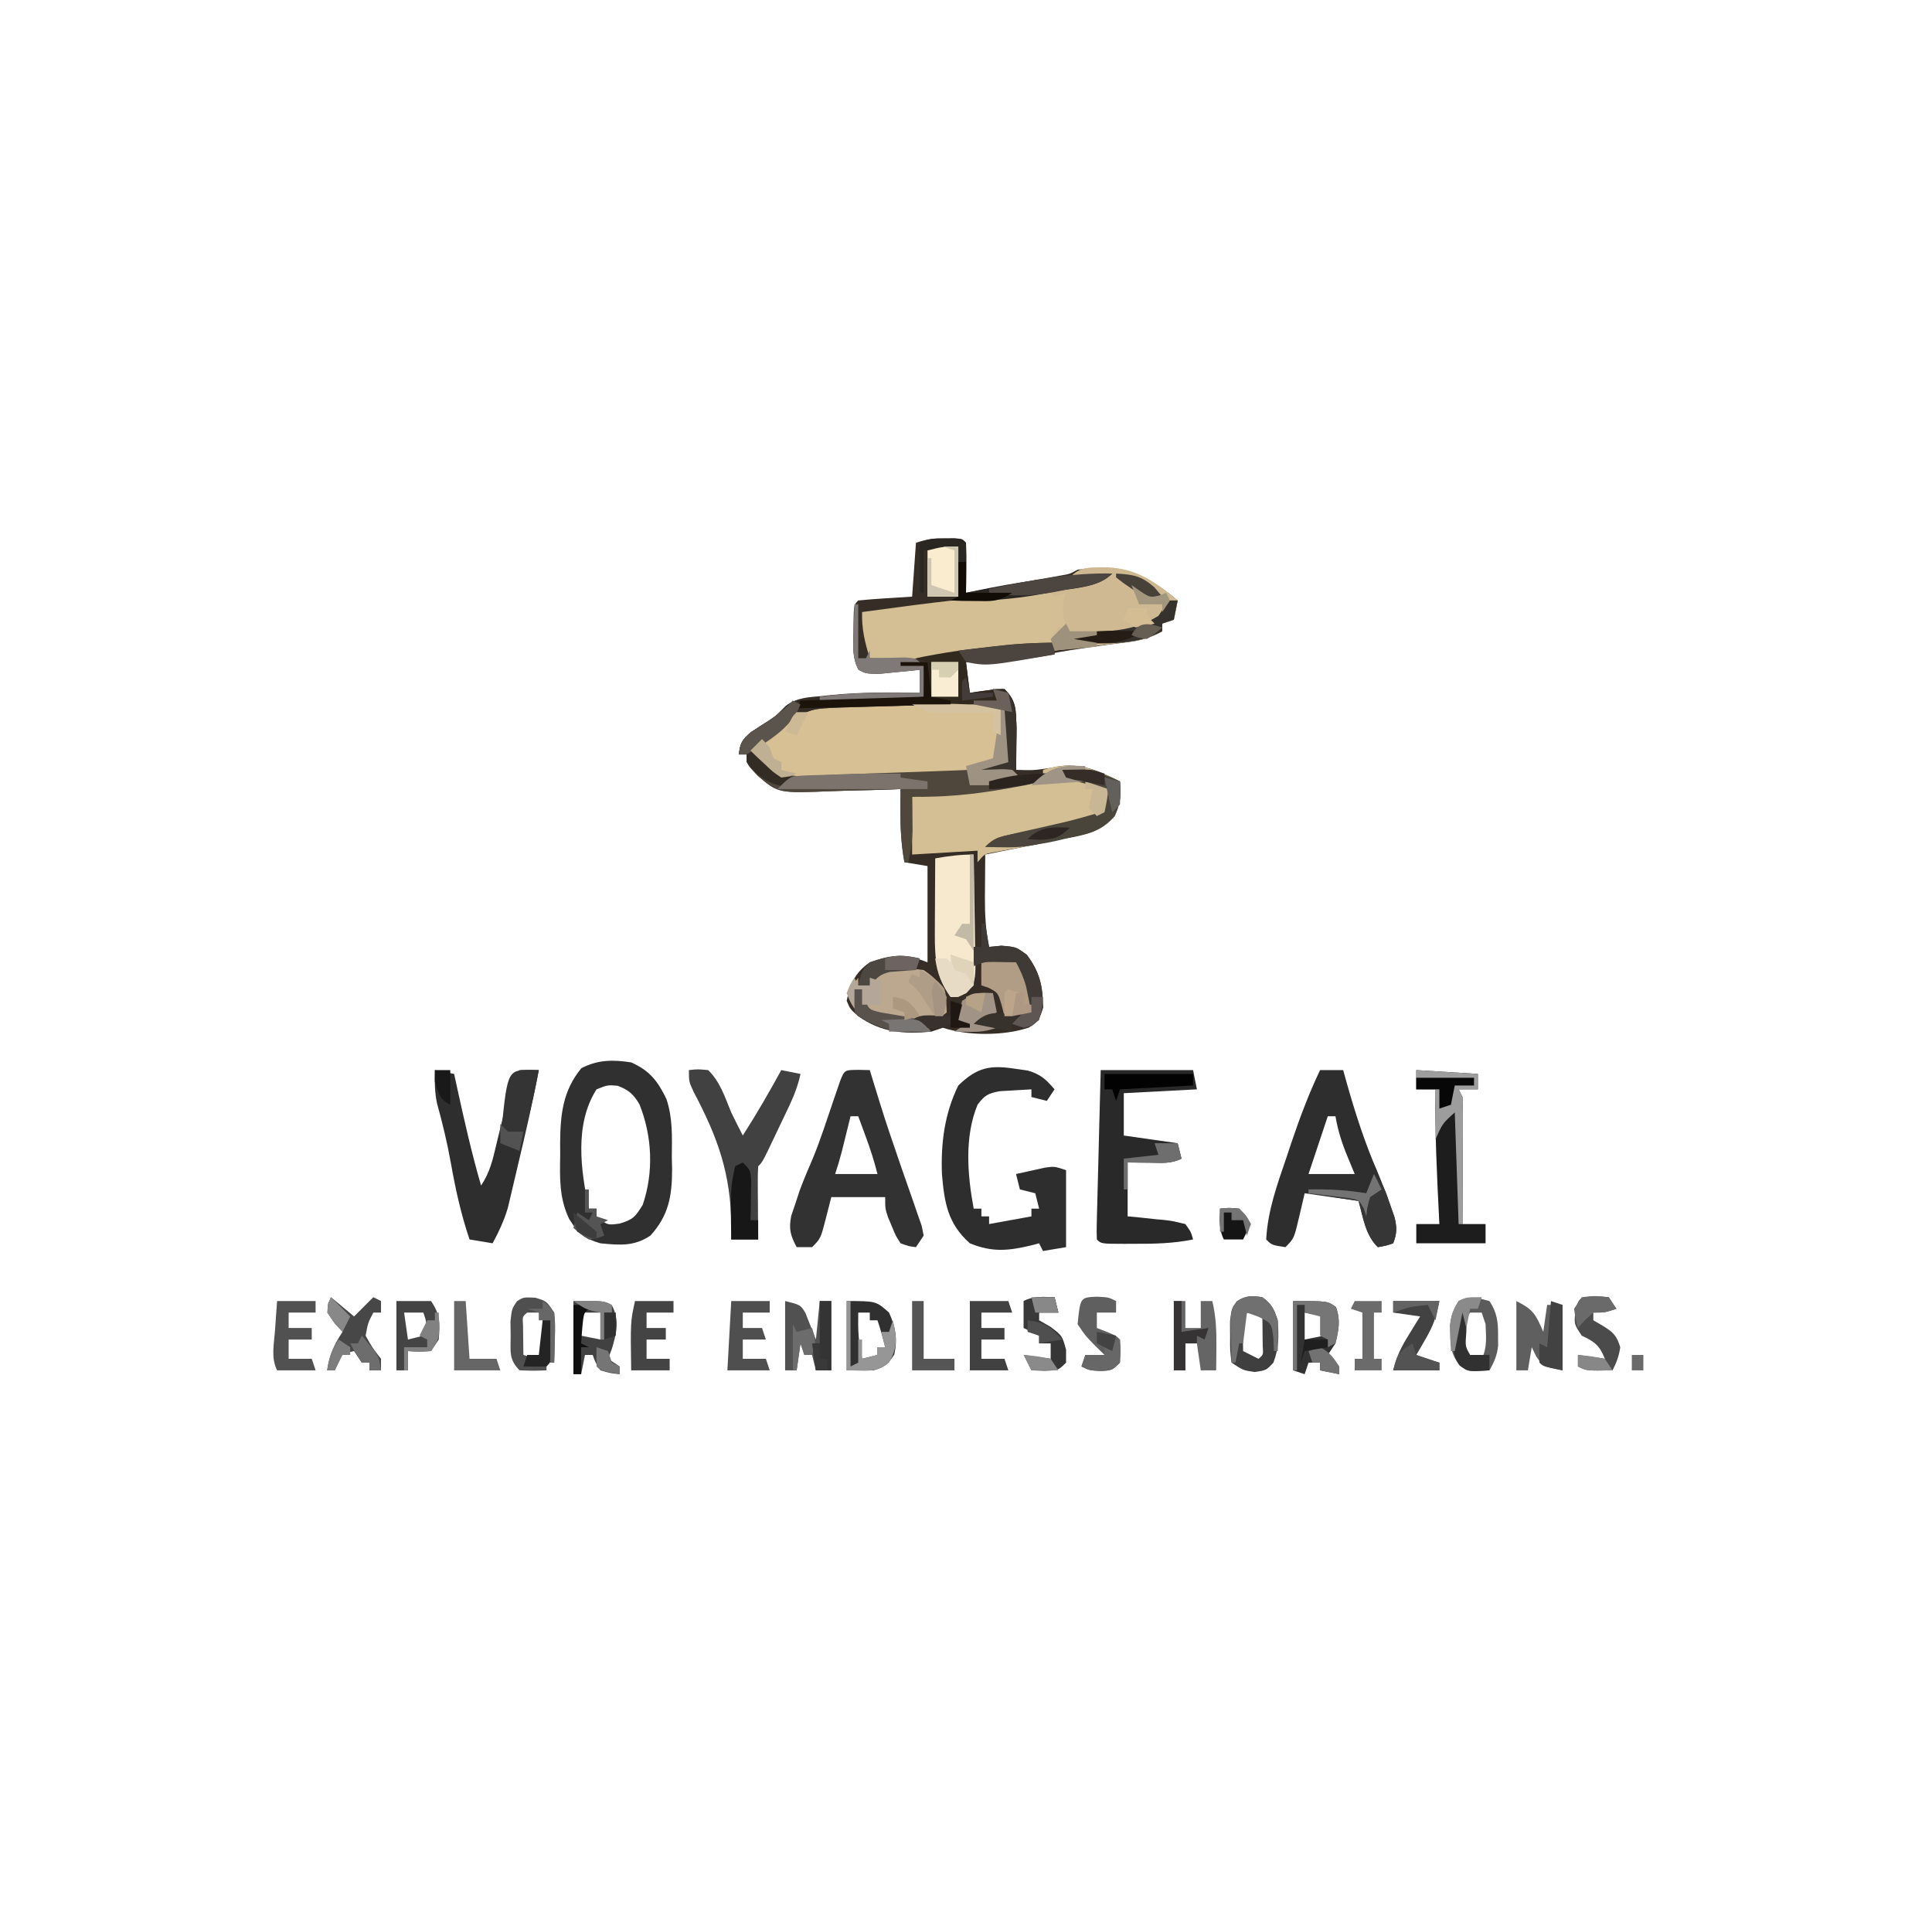 <?xml version="1.0" encoding="UTF-8"?>
<svg version="1.1" xmlns="http://www.w3.org/2000/svg" width="502" height="497">
<path d="M0 0 C1.195 -0.004 1.195 -0.004 2.414 -0.008 C4.375 0.125 4.375 0.125 5.375 1.125 C5.448 3.311 5.459 5.5 5.438 7.688 C5.428 8.885 5.419 10.083 5.41 11.316 C5.399 12.243 5.387 13.17 5.375 14.125 C9.834 13.317 14.292 12.503 18.75 11.688 C20.657 11.342 20.657 11.342 22.602 10.99 C23.813 10.768 25.025 10.546 26.273 10.316 C27.394 10.112 28.515 9.908 29.669 9.698 C32.327 9.254 32.327 9.254 34.375 8.125 C44.549 6.766 50.195 8.324 58.242 14.375 C59.298 15.241 59.298 15.241 60.375 16.125 C59.88 18.6 59.88 18.6 59.375 21.125 C57.89 21.62 57.89 21.62 56.375 22.125 C56.375 22.785 56.375 23.445 56.375 24.125 C53.537 25.695 51.165 26.463 47.953 26.871 C47.1 26.985 46.247 27.098 45.368 27.216 C44.463 27.33 43.558 27.445 42.625 27.562 C35.929 28.452 29.307 29.465 22.688 30.812 C16.769 31.973 11.394 32.407 5.375 32.125 C5.87 36.085 5.87 36.085 6.375 40.125 C7.001 40.03 7.628 39.934 8.273 39.836 C9.091 39.725 9.908 39.614 10.75 39.5 C11.562 39.384 12.374 39.268 13.211 39.148 C13.925 39.141 14.639 39.133 15.375 39.125 C18.452 42.202 18.358 44.468 18.473 48.797 C18.466 50.156 18.454 51.516 18.438 52.875 C18.433 53.572 18.428 54.27 18.424 54.988 C18.412 56.701 18.394 58.413 18.375 60.125 C22.914 60.263 22.914 60.263 27.375 59.625 C34.294 57.895 39.307 60.043 45.375 63.125 C45.716 66.704 45.492 68.867 43.992 72.164 C40.277 76.367 36.619 76.833 31.25 77.875 C30.35 78.07 29.45 78.264 28.523 78.465 C25.812 79.045 23.096 79.59 20.375 80.125 C18.482 80.505 16.589 80.885 14.695 81.266 C13.255 81.552 11.815 81.839 10.375 82.125 C10.348 85 10.328 87.875 10.312 90.75 C10.3 91.962 10.3 91.962 10.287 93.199 C10.269 97.628 10.479 101.764 11.375 106.125 C12.427 106.022 13.479 105.919 14.562 105.812 C18.375 106.125 18.375 106.125 21.188 108.188 C24.52 112.663 25.345 116.34 25.438 121.875 C24.375 125.125 24.375 125.125 21.75 127.062 C15.286 129.267 5.775 129.258 -0.625 127.125 C-1.615 127.455 -2.605 127.785 -3.625 128.125 C-10.831 128.835 -16.621 128.372 -22.625 124.125 C-24.75 122.25 -24.75 122.25 -25.625 120.125 C-24.789 115.666 -23.351 112.733 -19.625 110.125 C-13.697 108.179 -10.565 107.749 -4.625 110.125 C-4.625 101.875 -4.625 93.625 -4.625 85.125 C-7.595 84.63 -7.595 84.63 -10.625 84.125 C-11.439 79.651 -11.681 75.413 -11.656 70.859 C-11.652 69.784 -11.647 68.709 -11.643 67.601 C-11.637 66.784 -11.631 65.967 -11.625 65.125 C-12.552 65.162 -13.48 65.198 -14.436 65.236 C-17.91 65.356 -21.382 65.443 -24.857 65.51 C-26.355 65.545 -27.853 65.592 -29.35 65.653 C-43.379 66.21 -43.379 66.21 -48.656 61.723 C-51.625 58.609 -51.625 58.609 -51.625 56.125 C-52.285 56.125 -52.945 56.125 -53.625 56.125 C-53.298 53.153 -52.786 52.259 -50.445 50.309 C-49.556 49.732 -48.666 49.156 -47.75 48.562 C-44.226 46.353 -44.226 46.353 -41.285 43.484 C-38.568 41.26 -35.32 41.266 -31.938 40.938 C-30.822 40.817 -30.822 40.817 -29.684 40.694 C-21.997 39.934 -14.339 39.938 -6.625 40.125 C-6.625 38.145 -6.625 36.165 -6.625 34.125 C-7.601 34.232 -8.577 34.339 -9.582 34.449 C-10.854 34.569 -12.127 34.689 -13.438 34.812 C-14.702 34.94 -15.967 35.068 -17.27 35.199 C-20.625 35.125 -20.625 35.125 -22.559 34.121 C-24.214 31.022 -23.978 27.919 -23.875 24.5 C-23.87 23.806 -23.865 23.113 -23.859 22.398 C-23.779 17.279 -23.779 17.279 -22.625 16.125 C-20.275 15.89 -17.919 15.711 -15.562 15.562 C-12.128 15.346 -12.128 15.346 -8.625 15.125 C-8.295 10.505 -7.965 5.885 -7.625 1.125 C-4.783 0.178 -2.949 -0.01 0 0 Z M7.375 62.125 C7.375 62.455 7.375 62.785 7.375 63.125 C9.025 63.125 10.675 63.125 12.375 63.125 C12.375 62.795 12.375 62.465 12.375 62.125 C10.725 62.125 9.075 62.125 7.375 62.125 Z " fill="#362E26" transform="translate(245.625,139.875)"/>
<path d="M0 0 C8.507 0.053 13.153 3.315 19.625 8.625 C19.295 10.275 18.965 11.925 18.625 13.625 C17.635 13.955 16.645 14.285 15.625 14.625 C15.625 15.285 15.625 15.945 15.625 16.625 C12.416 18.469 9.647 19.048 5.984 19.477 C4.914 19.605 3.845 19.734 2.742 19.867 C1.631 19.994 0.52 20.12 -0.625 20.25 C-1.752 20.384 -2.878 20.518 -4.039 20.656 C-6.817 20.986 -9.596 21.308 -12.375 21.625 C-12.375 21.295 -12.375 20.965 -12.375 20.625 C-19.295 21.075 -26.133 21.709 -33 22.688 C-42.114 23.946 -51.194 23.805 -60.375 23.625 C-61.68 19.466 -62.495 15.975 -62.375 11.625 C-58.938 11.162 -55.5 10.705 -52.062 10.25 C-51.016 10.111 -49.969 9.973 -48.891 9.83 C-42.518 8.998 -36.148 8.289 -29.75 7.688 C-19.496 6.702 -9.458 4.692 0.625 2.625 C-2.345 2.625 -5.315 2.625 -8.375 2.625 C-5.621 -0.129 -3.855 0.162 0 0 Z " fill="#D4BE93" transform="translate(286.375,147.375)"/>
<path d="M0 0 C0.987 -0.001 1.973 -0.002 2.99 -0.003 C5.062 -0.004 7.135 -0.002 9.207 0.002 C12.393 0.008 15.579 0.002 18.766 -0.004 C20.781 -0.003 22.797 -0.002 24.812 0 C26.248 -0.003 26.248 -0.003 27.713 -0.006 C28.591 -0.003 29.47 0 30.375 0.003 C31.151 0.004 31.927 0.005 32.726 0.006 C34.508 0.133 34.508 0.133 35.508 1.133 C35.743 3.483 35.922 5.838 36.07 8.195 C36.154 9.486 36.238 10.776 36.324 12.105 C36.385 13.104 36.445 14.104 36.508 15.133 C34.198 15.793 31.888 16.453 29.508 17.133 C31.426 17.071 31.426 17.071 33.383 17.008 C35.562 16.938 35.562 16.938 37.508 17.133 C38.498 18.123 38.498 18.123 39.508 19.133 C35.548 19.628 35.548 19.628 31.508 20.133 C31.508 20.463 31.508 20.793 31.508 21.133 C29.858 21.133 28.208 21.133 26.508 21.133 C26.508 19.813 26.508 18.493 26.508 17.133 C25.377 17.286 24.247 17.44 23.082 17.598 C15.849 18.498 8.58 18.749 1.301 19.02 C-0.579 19.096 -2.458 19.186 -4.336 19.289 C-22.51 20.264 -22.51 20.264 -27.805 15.633 C-29.48 13.664 -29.48 13.664 -30.492 12.133 C-28.578 10.128 -26.907 8.747 -24.555 7.195 C-21.496 5.321 -21.496 5.321 -19.555 2.945 C-14.748 -1.279 -6.074 -0.013 0 0 Z " fill="#D7C093" transform="translate(225.492,182.867)"/>
<path d="M0 0 C0.341 3.579 0.117 5.742 -1.383 9.039 C-5.098 13.242 -8.756 13.708 -14.125 14.75 C-15.475 15.042 -15.475 15.042 -16.852 15.34 C-20.504 16.122 -24.163 16.849 -27.839 17.514 C-28.735 17.679 -29.631 17.845 -30.555 18.016 C-31.361 18.158 -32.168 18.3 -33 18.446 C-35.21 18.881 -35.21 18.881 -37 21 C-37 20.01 -37 19.02 -37 18 C-45.415 18.495 -45.415 18.495 -54 19 C-54 14.05 -54 9.1 -54 4 C-52.329 3.836 -52.329 3.836 -50.625 3.668 C-40.295 2.609 -30.173 1.079 -20 -1 C-20 -1.66 -20 -2.32 -20 -3 C-12.425 -5.424 -6.773 -3.44 0 0 Z " fill="#D4BE94" transform="translate(291,203)"/>
<path d="M0 0 C4.789 2.128 6.907 4.832 9.162 9.525 C10.816 14.409 10.614 19.394 10.562 24.5 C10.586 25.589 10.61 26.679 10.635 27.801 C10.622 34.715 9.749 39.768 5 45 C0.719 47.854 -2.981 47.478 -8 47 C-12.435 45.686 -13.652 44.55 -16.137 40.625 C-18.727 35.204 -18.551 29.906 -18.438 24 C-18.445 22.958 -18.452 21.917 -18.459 20.844 C-18.399 13.528 -17.751 7.335 -12.938 1.5 C-8.599 -0.715 -4.773 -0.735 0 0 Z M-9 7 C-14.801 16.098 -13.089 28.037 -11 38 C-10.34 38 -9.68 38 -9 38 C-9 38.66 -9 39.32 -9 40 C-6.184 42.303 -6.184 42.303 -3 41.875 C0.541 40.842 1.103 40.066 3 37 C5.89 28.557 5.48 19.15 2.145 10.879 C0.602 8.254 -0.705 7.108 -3.562 6.062 C-6.141 5.858 -6.141 5.858 -9 7 Z " fill="#303030" transform="translate(164,276)"/>
<path d="M0 0 C1.031 0.148 2.062 0.296 3.125 0.449 C6.411 1.436 7.808 2.725 10 5.312 C9.01 6.798 9.01 6.798 8 8.312 C6.68 7.982 5.36 7.652 4 7.312 C4 6.652 4 5.992 4 5.312 C2.228 5.4 0.458 5.508 -1.312 5.625 C-2.792 5.712 -2.792 5.712 -4.301 5.801 C-7.296 6.369 -8.206 6.904 -10 9.312 C-13.451 17.668 -12.627 27.569 -11 36.312 C-10.34 36.312 -9.68 36.312 -9 36.312 C-9 36.972 -9 37.633 -9 38.312 C-8.34 38.312 -7.68 38.312 -7 38.312 C-7 38.972 -7 39.633 -7 40.312 C-3.37 39.653 0.26 38.992 4 38.312 C4 37.653 4 36.992 4 36.312 C4.66 36.312 5.32 36.312 6 36.312 C5.67 34.992 5.34 33.672 5 32.312 C3.68 31.983 2.36 31.652 1 31.312 C0.67 29.992 0.34 28.672 0 27.312 C1.602 26.949 3.207 26.597 4.812 26.25 C6.152 25.954 6.152 25.954 7.52 25.652 C10 25.312 10 25.312 13 26.312 C13 32.913 13 39.513 13 46.312 C10.03 46.807 10.03 46.807 7 47.312 C6.67 46.653 6.34 45.992 6 45.312 C5.056 45.564 5.056 45.564 4.094 45.82 C-2.018 47.275 -6.121 47.704 -12 45.312 C-17.753 40.185 -18.626 34.754 -19.254 27.301 C-19.553 19.292 -18.565 11.575 -15 4.312 C-10.007 -0.501 -6.698 -1.047 0 0 Z " fill="#2E2E2E" transform="translate(264,277.688)"/>
<path d="M0 0 C1.98 0 3.96 0 6 0 C6.303 1.088 6.606 2.176 6.918 3.297 C9.138 11.132 11.543 18.664 14.793 26.145 C16.098 29.231 17.265 32.338 18.375 35.5 C18.713 36.459 19.05 37.418 19.398 38.406 C20.019 41.081 19.926 42.451 19 45 C17.125 45.625 17.125 45.625 15 46 C11.718 42.718 11.246 38.417 10 34 C5.38 33.34 0.76 32.68 -4 32 C-4.454 33.939 -4.907 35.877 -5.375 37.875 C-6.75 43.75 -6.75 43.75 -9 46 C-12.536 45.464 -12.536 45.464 -14 44 C-13.607 36.465 -11.11 29.659 -8.688 22.562 C-8.296 21.386 -7.905 20.21 -7.502 18.998 C-5.313 12.504 -2.947 6.19 0 0 Z M2 12 C1.723 12.831 1.446 13.663 1.16 14.52 C-0.227 18.68 -1.613 22.84 -3 27 C0.96 27 4.92 27 9 27 C8.361 25.453 7.721 23.906 7.062 22.312 C5.645 18.882 4.627 15.662 4 12 C3.34 12 2.68 12 2 12 Z " fill="#2E2E2E" transform="translate(343,278)"/>
<path d="M0 0 C1.454 0.031 1.454 0.031 2.938 0.062 C3.194 0.904 3.451 1.746 3.715 2.613 C4.098 3.855 4.481 5.096 4.875 6.375 C5.085 7.059 5.295 7.743 5.512 8.448 C7.035 13.341 8.662 18.19 10.344 23.031 C10.76 24.241 11.177 25.451 11.606 26.698 C12.448 29.138 13.301 31.575 14.166 34.007 C14.553 35.135 14.941 36.263 15.34 37.426 C15.696 38.439 16.051 39.453 16.418 40.497 C16.589 41.344 16.761 42.19 16.938 43.062 C16.277 44.053 15.617 45.042 14.938 46.062 C13.078 45.836 13.078 45.836 10.938 45.062 C9.672 43.102 9.672 43.102 8.688 40.688 C8.185 39.5 8.185 39.5 7.672 38.289 C6.938 36.062 6.938 36.062 6.938 33.062 C2.317 33.062 -2.303 33.062 -7.062 33.062 C-7.516 34.836 -7.97 36.61 -8.438 38.438 C-9.812 43.812 -9.812 43.812 -12.062 46.062 C-13.383 46.062 -14.703 46.062 -16.062 46.062 C-17.685 42.978 -18.135 41.453 -17.488 37.977 C-17.121 36.891 -16.754 35.806 -16.375 34.688 C-16.021 33.607 -15.666 32.527 -15.301 31.414 C-14.251 28.572 -13.089 25.815 -11.877 23.04 C-9.84 18.094 -8.219 12.978 -6.492 7.918 C-6.193 7.05 -5.894 6.183 -5.586 5.289 C-5.317 4.501 -5.048 3.713 -4.771 2.901 C-3.601 -0.135 -3.476 0.071 0 0 Z M-2.062 12.062 C-2.267 12.894 -2.472 13.725 -2.684 14.582 C-2.953 15.669 -3.222 16.755 -3.5 17.875 C-3.767 18.954 -4.034 20.033 -4.309 21.145 C-4.823 23.137 -5.412 25.111 -6.062 27.062 C-2.433 27.062 1.198 27.062 4.938 27.062 C4.093 23.683 3.078 20.572 1.875 17.312 C1.513 16.328 1.151 15.343 0.777 14.328 C0.5 13.58 0.223 12.833 -0.062 12.062 C-0.723 12.062 -1.383 12.062 -2.062 12.062 Z " fill="#323232" transform="translate(223.062,277.938)"/>
<path d="M0 0 C7.92 0 15.84 0 24 0 C24.33 1.65 24.66 3.3 25 5 C15.595 5.495 15.595 5.495 6 6 C6 9.63 6 13.26 6 17 C10.62 17.66 15.24 18.32 20 19 C20.33 20.32 20.66 21.64 21 23 C18.235 24.382 15.954 24.095 12.875 24.062 C9.967 24.032 9.967 24.032 7 24 C7 28.62 7 33.24 7 38 C8.06 38.098 9.119 38.196 10.211 38.297 C11.599 38.447 12.987 38.598 14.375 38.75 C15.423 38.843 15.423 38.843 16.492 38.938 C18.523 39.172 18.523 39.172 22 40 C23.477 42.078 23.477 42.078 24 44 C18.854 45.048 13.912 45.15 8.688 45.125 C7.453 45.131 7.453 45.131 6.193 45.137 C0.127 45.127 0.127 45.127 -1 44 C-1.064 42.617 -1.057 41.231 -1.022 39.847 C-1.002 38.967 -0.982 38.086 -0.961 37.178 C-0.934 36.221 -0.907 35.264 -0.879 34.277 C-0.855 33.302 -0.832 32.327 -0.807 31.322 C-0.731 28.194 -0.647 25.066 -0.562 21.938 C-0.509 19.822 -0.457 17.707 -0.404 15.592 C-0.276 10.394 -0.138 5.197 0 0 Z " fill="#292929" transform="translate(286,278)"/>
<path d="M0 0 C2.475 0.495 2.475 0.495 5 1 C5.254 2.172 5.508 3.344 5.77 4.551 C7.636 13.098 9.556 21.595 12 30 C14.274 26.59 15.026 23.361 15.938 19.438 C16.285 17.997 16.634 16.557 16.984 15.117 C17.155 14.416 17.326 13.714 17.502 12.991 C20.335 1.665 20.335 1.665 22 0 C23.666 -0.041 25.334 -0.043 27 0 C25.424 8.306 23.524 16.527 21.562 24.75 C21.337 25.718 21.337 25.718 21.107 26.707 C20.663 28.613 20.209 30.518 19.754 32.422 C19.489 33.542 19.224 34.662 18.951 35.815 C17.965 39.116 16.627 41.971 15 45 C13.02 44.67 11.04 44.34 9 44 C6.779 37.448 5.337 30.849 4.132 24.049 C3.197 18.837 1.976 13.751 0.551 8.648 C-0.061 5.706 -0.092 2.997 0 0 Z " fill="#2E2E2E" transform="translate(113,278)"/>
<path d="M0 0 C8.507 0.053 13.153 3.315 19.625 8.625 C19.295 10.275 18.965 11.925 18.625 13.625 C17.635 13.955 16.645 14.285 15.625 14.625 C15.625 15.285 15.625 15.945 15.625 16.625 C12.416 18.469 9.647 19.048 5.984 19.477 C4.379 19.67 4.379 19.67 2.742 19.867 C1.631 19.994 0.52 20.12 -0.625 20.25 C-1.752 20.384 -2.878 20.518 -4.039 20.656 C-6.817 20.986 -9.596 21.308 -12.375 21.625 C-12.705 20.635 -13.035 19.645 -13.375 18.625 C-12.715 17.635 -12.055 16.645 -11.375 15.625 C-10.715 15.625 -10.055 15.625 -9.375 15.625 C-9.561 14.883 -9.746 14.14 -9.938 13.375 C-10.367 10.675 -10.226 9.179 -9.375 6.625 C-10.365 6.955 -11.355 7.285 -12.375 7.625 C-13.035 6.965 -13.695 6.305 -14.375 5.625 C-6.95 4.14 -6.95 4.14 0.625 2.625 C-2.345 2.625 -5.315 2.625 -8.375 2.625 C-5.621 -0.129 -3.855 0.162 0 0 Z " fill="#CEB993" transform="translate(286.375,147.375)"/>
<path d="M0 0 C2.31 0 4.62 0 7 0 C7.495 4.455 7.495 4.455 8 9 C10.475 9.495 10.475 9.495 13 10 C13 10.33 13 10.66 13 11 C12.067 11.025 11.135 11.05 10.174 11.076 C6.687 11.172 3.2 11.271 -0.287 11.372 C-1.792 11.415 -3.296 11.457 -4.8 11.497 C-6.972 11.556 -9.144 11.619 -11.316 11.684 C-12.62 11.72 -13.924 11.757 -15.268 11.795 C-23.509 12.101 -23.509 12.101 -30.188 16.375 C-32.695 18.775 -35.184 20.965 -38 23 C-34.641 26.606 -31.798 29.367 -26.707 29.621 C-25.075 29.592 -23.443 29.528 -21.812 29.438 C-20.93 29.413 -20.047 29.389 -19.138 29.363 C-17.183 29.304 -15.228 29.23 -13.274 29.144 C-9.65 28.985 -6.025 28.867 -2.398 28.754 C4.402 28.535 11.201 28.279 18 28 C18 29.32 18 30.64 18 32 C18.834 31.783 19.668 31.567 20.527 31.344 C27.21 29.69 33.12 28.65 40 29 C36.534 31.311 33.39 31.864 29.375 32.562 C28.293 32.756 28.293 32.756 27.189 32.954 C19.049 34.386 11.273 35.131 3 35 C3.012 35.808 3.023 36.616 3.035 37.449 C3.044 38.518 3.053 39.586 3.062 40.688 C3.074 41.743 3.086 42.799 3.098 43.887 C3.009 46.724 2.649 49.244 2 52 C1.67 52 1.34 52 1 52 C0.186 47.526 -0.056 43.288 -0.031 38.734 C-0.027 37.659 -0.022 36.584 -0.018 35.476 C-0.012 34.659 -0.006 33.842 0 33 C-1.391 33.055 -1.391 33.055 -2.811 33.111 C-6.285 33.231 -9.757 33.318 -13.232 33.385 C-14.73 33.42 -16.228 33.467 -17.725 33.528 C-31.754 34.085 -31.754 34.085 -37.031 29.598 C-40 26.484 -40 26.484 -40 24 C-40.66 24 -41.32 24 -42 24 C-41.673 21.028 -41.161 20.134 -38.82 18.184 C-37.931 17.607 -37.041 17.031 -36.125 16.438 C-32.643 14.297 -32.643 14.297 -29.83 11.427 C-26.951 9.182 -23.777 9.519 -20.27 9.488 C-19.144 9.461 -19.144 9.461 -17.996 9.434 C-15.601 9.38 -13.207 9.346 -10.812 9.312 C-9.188 9.279 -7.564 9.245 -5.939 9.209 C-1.96 9.124 2.02 9.057 6 9 C6 6.36 6 3.72 6 1 C4.02 1 2.04 1 0 1 C0 0.67 0 0.34 0 0 Z " fill="#4F473C" transform="translate(234,172)"/>
<path d="M0 0 C2.312 -0.25 2.312 -0.25 5 0 C8.116 2.996 9.371 7.064 11 11 C11.985 13.007 12.981 15.01 14 17 C17.555 11.448 20.85 5.791 24 0 C26.475 0.495 26.475 0.495 29 1 C28.336 4.057 27.311 6.689 25.969 9.512 C25.57 10.352 25.172 11.191 24.762 12.057 C24.137 13.359 24.137 13.359 23.5 14.688 C22.875 16.007 22.875 16.007 22.238 17.354 C19.136 23.864 19.136 23.864 18 25 C17.913 26.416 17.893 27.836 17.902 29.254 C17.907 30.535 17.907 30.535 17.912 31.842 C17.92 32.74 17.929 33.637 17.938 34.562 C17.942 35.464 17.947 36.366 17.951 37.295 C17.963 39.53 17.979 41.765 18 44 C15.69 44 13.38 44 11 44 C11.009 42.814 11.018 41.628 11.027 40.406 C10.873 26.894 7.539 17.574 1.273 5.738 C0 3 0 3 0 0 Z " fill="#414141" transform="translate(179,278)"/>
<path d="M0 0 C5.28 0.33 10.56 0.66 16 1 C16 2.32 16 3.64 16 5 C14.35 5 12.7 5 11 5 C11.33 5.66 11.66 6.32 12 7 C12.086 9.481 12.116 11.933 12.098 14.414 C12.096 15.144 12.095 15.873 12.093 16.625 C12.088 18.958 12.075 21.292 12.062 23.625 C12.057 25.206 12.053 26.786 12.049 28.367 C12.038 32.245 12.021 36.122 12 40 C13.98 40 15.96 40 18 40 C18 41.65 18 43.3 18 45 C12.06 45 6.12 45 0 45 C0 43.35 0 41.7 0 40 C1.98 40 3.96 40 6 40 C5.97 39.402 5.939 38.803 5.908 38.187 C5.356 27.119 4.812 16.085 5 5 C3.35 5 1.7 5 0 5 C0 3.35 0 1.7 0 0 Z " fill="#1D1D1D" transform="translate(368,278)"/>
<path d="M0 0 C0.099 4.787 0.171 9.574 0.22 14.362 C0.24 15.99 0.267 17.619 0.302 19.247 C0.35 21.588 0.373 23.928 0.391 26.27 C0.411 26.998 0.432 27.726 0.453 28.476 C0.455 31.804 0.455 33.525 -1.899 35.983 C-4 37 -4 37 -6 37 C-9.715 31.799 -10.128 27.081 -10.098 20.824 C-10.094 19.667 -10.091 18.51 -10.088 17.318 C-10.08 16.12 -10.071 14.922 -10.062 13.688 C-10.058 12.47 -10.053 11.252 -10.049 9.998 C-10.037 6.999 -10.021 3.999 -10 1 C-6.565 0.375 -3.509 0 0 0 Z " fill="#F6E9CD" transform="translate(253,222)"/>
<path d="M0 0 C-0.66 0.33 -1.32 0.66 -2 1 C-2 1.66 -2 2.32 -2 3 C-9.731 4.357 -17.145 5.319 -25 5 C-24.67 7.64 -24.34 10.28 -24 13 C-23.374 12.905 -22.747 12.809 -22.102 12.711 C-20.876 12.545 -20.876 12.545 -19.625 12.375 C-18.813 12.259 -18.001 12.143 -17.164 12.023 C-16.45 12.016 -15.736 12.008 -15 12 C-11.923 15.077 -12.017 17.343 -11.902 21.672 C-11.909 23.031 -11.921 24.391 -11.938 25.75 C-11.942 26.447 -11.947 27.145 -11.951 27.863 C-11.963 29.576 -11.981 31.288 -12 33 C-15.473 34.158 -18.361 34.069 -22 34 C-21.67 33.34 -21.34 32.68 -21 32 C-18.678 31.593 -16.343 31.256 -14 31 C-14.33 30.34 -14.66 29.68 -15 29 C-15.229 26.963 -15.41 24.92 -15.562 22.875 C-15.688 21.231 -15.688 21.231 -15.816 19.555 C-15.877 18.712 -15.938 17.869 -16 17 C-17.288 16.867 -18.576 16.734 -19.902 16.598 C-21.581 16.42 -23.259 16.241 -24.938 16.062 C-25.788 15.975 -26.638 15.888 -27.514 15.799 C-28.323 15.712 -29.131 15.625 -29.965 15.535 C-30.714 15.457 -31.463 15.378 -32.234 15.297 C-34 15 -34 15 -35 14 C-35.072 12.481 -35.084 10.958 -35.062 9.438 C-35.053 8.611 -35.044 7.785 -35.035 6.934 C-35.024 6.296 -35.012 5.657 -35 5 C-35.99 4.67 -36.98 4.34 -38 4 C-31.147 2.552 -24.271 1.621 -17.312 0.875 C-16.517 0.788 -15.722 0.7 -14.903 0.61 C-9.907 0.094 -5.022 -0.08 0 0 Z " fill="#32291E" transform="translate(276,167)"/>
<path d="M0 0 C3.677 2.5 4.725 3.979 5.875 8.25 C5.916 9.158 5.957 10.065 6 11 C3.558 13.442 -1.736 12.927 -5 13 C-12.959 12.041 -12.959 12.041 -16 9 C-16 7.68 -16 6.36 -16 5 C-16.66 5 -17.32 5 -18 5 C-18 6.65 -18 8.3 -18 10 C-18.66 8.68 -19.32 7.36 -20 6 C-19.01 4.68 -18.02 3.36 -17 2 C-17 2.66 -17 3.32 -17 4 C-16.01 4 -15.02 4 -14 4 C-13.67 3.01 -13.34 2.02 -13 1 C-9.036 -0.982 -4.311 -0.547 0 0 Z " fill="#BCA78F" transform="translate(240,252)"/>
<path d="M0 0 C2.31 0 4.62 0 7 0 C7.495 4.455 7.495 4.455 8 9 C10.475 9.495 10.475 9.495 13 10 C13 10.33 13 10.66 13 11 C12.067 11.025 11.135 11.05 10.174 11.076 C6.687 11.172 3.2 11.271 -0.287 11.372 C-1.792 11.415 -3.296 11.457 -4.8 11.497 C-6.972 11.556 -9.144 11.619 -11.316 11.684 C-12.62 11.72 -13.924 11.757 -15.268 11.795 C-23.509 12.101 -23.509 12.101 -30.188 16.375 C-32.695 18.775 -35.184 20.965 -38 23 C-36.877 23.982 -35.752 24.96 -34.625 25.938 C-33.685 26.755 -33.685 26.755 -32.727 27.59 C-29.974 29.838 -28.13 30.154 -24.648 30.316 C-23.798 30.358 -22.947 30.4 -22.07 30.443 C-21.181 30.483 -20.291 30.522 -19.375 30.562 C-18.478 30.606 -17.581 30.649 -16.656 30.693 C-14.438 30.8 -12.219 30.902 -10 31 C-10 31.33 -10 31.66 -10 32 C-13.687 32.176 -17.373 32.281 -21.062 32.375 C-22.101 32.425 -23.139 32.476 -24.209 32.527 C-29.495 32.628 -33.069 32.564 -37.246 29.102 C-38.888 27.495 -38.888 27.495 -40 26 C-40 25.34 -40 24.68 -40 24 C-40.66 24 -41.32 24 -42 24 C-41.673 21.028 -41.161 20.134 -38.82 18.184 C-37.931 17.607 -37.041 17.031 -36.125 16.438 C-32.643 14.297 -32.643 14.297 -29.83 11.427 C-26.951 9.182 -23.777 9.519 -20.27 9.488 C-19.144 9.461 -19.144 9.461 -17.996 9.434 C-15.601 9.38 -13.207 9.346 -10.812 9.312 C-9.188 9.279 -7.564 9.245 -5.939 9.209 C-1.96 9.124 2.02 9.057 6 9 C6 6.36 6 3.72 6 1 C4.02 1 2.04 1 0 1 C0 0.67 0 0.34 0 0 Z " fill="#322C25" transform="translate(234,172)"/>
<path d="M0 0 C4.523 2.262 5.058 3.534 7 8 C7.33 5.69 7.66 3.38 8 1 C9.32 1 10.64 1 12 1 C12 6.61 12 12.22 12 18 C7 17 7 17 5.188 14.438 C4.796 13.633 4.404 12.829 4 12 C3.67 13.98 3.34 15.96 3 18 C2.01 18 1.02 18 0 18 C0 12.06 0 6.12 0 0 Z " fill="#5F5F5F" transform="translate(394,338)"/>
<path d="M0 0 C1.208 -0.004 1.208 -0.004 2.441 -0.008 C4.438 0.125 4.438 0.125 5.438 1.125 C5.51 3.311 5.521 5.5 5.5 7.688 C5.491 8.885 5.482 10.083 5.473 11.316 C5.461 12.243 5.449 13.17 5.438 14.125 C5.985 14.009 6.532 13.893 7.095 13.774 C19.239 11.236 31.03 9.45 43.438 9.125 C39.709 12.853 33.672 12.827 28.625 13.75 C27.455 13.979 26.285 14.209 25.08 14.445 C17.117 15.923 9.529 16.413 1.438 16.125 C2.098 15.795 2.757 15.465 3.438 15.125 C3.438 10.835 3.438 6.545 3.438 2.125 C-1.018 2.62 -1.018 2.62 -5.562 3.125 C-5.562 6.755 -5.562 10.385 -5.562 14.125 C-5.893 14.125 -6.223 14.125 -6.562 14.125 C-6.562 9.835 -6.562 5.545 -6.562 1.125 C-4.183 -0.065 -2.648 -0.008 0 0 Z " fill="#2A2723" transform="translate(245.562,139.875)"/>
<path d="M0 0 C9 0 9 0 11.125 1.562 C12.368 5.025 11.837 7.459 11 11 C10.01 12.485 10.01 12.485 9 14 C9.742 14.681 9.742 14.681 10.5 15.375 C12 17 12 17 12 19 C10.35 18.67 8.7 18.34 7 18 C7 17.34 7 16.68 7 16 C6.34 16 5.68 16 5 16 C4.67 16 4.34 16 4 16 C3.67 16.99 3.34 17.98 3 19 C2.01 18.67 1.02 18.34 0 18 C0 12.06 0 6.12 0 0 Z M3 3 C3 5.31 3 7.62 3 10 C4.65 9.67 6.3 9.34 8 9 C8 7.35 8 5.7 8 4 C6.35 3.67 4.7 3.34 3 3 Z " fill="#323232" transform="translate(336,338)"/>
<path d="M0 0 C4 1 4 1 5.266 3.066 C6.177 5.378 7.089 7.689 8 10 C8.33 6.7 8.66 3.4 9 0 C9.99 0 10.98 0 12 0 C12 5.94 12 11.88 12 18 C10.68 18 9.36 18 8 18 C7.67 16.68 7.34 15.36 7 14 C6.34 14 5.68 14 5 14 C4.67 13.01 4.34 12.02 4 11 C3.67 13.31 3.34 15.62 3 18 C2.01 18 1.02 18 0 18 C0 12.06 0 6.12 0 0 Z " fill="#515151" transform="translate(204,338)"/>
<path d="M0 0 C5.28 0.33 10.56 0.66 16 1 C16 2.32 16 3.64 16 5 C14.35 5 12.7 5 11 5 C11.33 5.66 11.66 6.32 12 7 C12.086 9.481 12.116 11.933 12.098 14.414 C12.096 15.144 12.095 15.873 12.093 16.625 C12.088 18.958 12.075 21.292 12.062 23.625 C12.057 25.206 12.053 26.786 12.049 28.367 C12.038 32.245 12.021 36.122 12 40 C11.67 40 11.34 40 11 40 C10.67 30.43 10.34 20.86 10 11 C6.789 13.895 6.789 13.895 5 18 C5 13.71 5 9.42 5 5 C3.35 5 1.7 5 0 5 C0 3.35 0 1.7 0 0 Z " fill="#9D9D9D" transform="translate(368,278)"/>
<path d="M0 0 C2.505 1.879 2.987 2.961 4 6 C4.273 10.237 4.364 13.03 2.875 17 C1 19 1 19 -2 19.438 C-5 19 -5 19 -8 17 C-8.398 13.848 -8.398 13.848 -8.375 10.062 C-8.383 8.816 -8.39 7.569 -8.398 6.285 C-8 3 -8 3 -6.633 1.082 C-4.282 -0.476 -2.758 -0.414 0 0 Z M-4 4 C-5.158 7.473 -5.069 10.361 -5 14 C-3.02 14.99 -3.02 14.99 -1 16 C0.259 14.966 0.259 14.966 0.098 12.715 C0.086 11.798 0.074 10.882 0.062 9.938 C0.049 8.559 0.049 8.559 0.035 7.152 C0.024 6.442 0.012 5.732 0 5 C-1.32 4.67 -2.64 4.34 -4 4 Z " fill="#3F3F3F" transform="translate(328,337)"/>
<path d="M0 0 C5.99 -0.315 9.636 0.318 15 3 C15.341 6.577 15.119 8.738 13.617 12.031 C9.905 16.242 6.241 16.781 0.875 17.875 C-0.475 18.192 -0.475 18.192 -1.852 18.516 C-7.968 19.869 -13.747 20.259 -20 20 C-17.701 17.701 -16.574 17.485 -13.457 16.781 C-12.548 16.571 -11.638 16.361 -10.701 16.145 C-9.271 15.825 -9.271 15.825 -7.812 15.5 C-5.944 15.074 -4.075 14.647 -2.207 14.219 C-1.318 14.015 -0.43 13.811 0.486 13.602 C3.692 12.835 6.842 11.943 10 11 C10.33 9.02 10.66 7.04 11 5 C10.29 4.807 9.579 4.613 8.848 4.414 C7.469 4.023 7.469 4.023 6.062 3.625 C5.146 3.37 4.229 3.115 3.285 2.852 C1 2 1 2 0 0 Z " fill="#4A453B" transform="translate(276,200)"/>
<path d="M0 0 C8 0 8 0 10 1.125 C12.037 4.944 11.184 8.377 10 12.375 C9.67 13.241 9.34 14.107 9 15 C9.99 15.66 10.98 16.32 12 17 C12 17.66 12 18.32 12 19 C9.625 18.75 9.625 18.75 7 18 C5.688 15.938 5.688 15.938 5 14 C4.34 14 3.68 14 3 14 C2.67 15.65 2.34 17.3 2 19 C1.34 19 0.68 19 0 19 C0 12.73 0 6.46 0 0 Z M2 3 C2 4.98 2 6.96 2 9 C4.475 9.495 4.475 9.495 7 10 C7 7.69 7 5.38 7 3 C5.35 3 3.7 3 2 3 Z " fill="#414141" transform="translate(149,338)"/>
<path d="M0 0 C1.98 1.65 3.96 3.3 6 5 C7.65 3.35 9.3 1.7 11 0 C11.66 0.33 12.32 0.66 13 1 C13 1.99 13 2.98 13 4 C12.34 4 11.68 4 11 4 C9.607 6.672 9.607 6.672 9 10 C10.801 13.202 10.801 13.202 13 16 C13 16.99 13 17.98 13 19 C12.01 19 11.02 19 10 19 C10 18.34 10 17.68 10 17 C9.34 17 8.68 17 8 17 C7.34 16.01 6.68 15.02 6 14 C2.887 14.669 2.887 14.669 1.812 17.062 C1.544 17.702 1.276 18.341 1 19 C0.34 19 -0.32 19 -1 19 C-0.435 15.042 0.809 12.334 3 9 C2.319 8.258 1.639 7.515 0.938 6.75 C-1 4 -1 4 -0.75 1.688 C-0.502 1.131 -0.255 0.574 0 0 Z " fill="#474747" transform="translate(86,337)"/>
<path d="M0 0 C7.625 0 7.625 0 11 3 C12.702 6.727 13.247 9.865 12.375 13.875 C10.723 16.428 9.913 17.134 7 18 C4.69 18 2.38 18 0 18 C0 12.06 0 6.12 0 0 Z M3 3 C2.918 7.161 3.018 10.947 4 15 C5.32 14.67 6.64 14.34 8 14 C8 13.34 8 12.68 8 12 C8.66 12 9.32 12 10 12 C9.424 9.614 8.778 7.333 8 5 C7.34 5 6.68 5 6 5 C6 4.34 6 3.68 6 3 C5.01 3 4.02 3 3 3 Z " fill="#303030" transform="translate(220,338)"/>
<path d="M0 0 C0.99 0 1.98 0 3 0 C3 2.31 3 4.62 3 7 C4.32 7 5.64 7 7 7 C7 4.69 7 2.38 7 0 C7.99 0 8.98 0 10 0 C10.956 3.998 11.104 7.708 11.062 11.812 C11.053 12.974 11.044 14.135 11.035 15.332 C11.024 16.212 11.012 17.093 11 18 C9.68 18 8.36 18 7 18 C6.67 15.69 6.34 13.38 6 11 C5.01 11 4.02 11 3 11 C3 13.31 3 15.62 3 18 C2.01 18 1.02 18 0 18 C0 12.06 0 6.12 0 0 Z " fill="#666566" transform="translate(305,338)"/>
<path d="M0 0 C2.004 2.973 2.272 5.465 2.25 9 C2.255 9.846 2.26 10.691 2.266 11.562 C1.985 14.135 1.295 15.78 0 18 C-5.515 18.368 -5.515 18.368 -7.812 16.625 C-9.846 13.842 -10.159 12.027 -10.188 8.625 C-10.202 7.854 -10.216 7.083 -10.23 6.289 C-9.974 3.742 -9.356 2.16 -8 0 C-5.041 -1.48 -3.132 -0.848 0 0 Z M-5 3 C-6.984 5.917 -6.988 7.124 -6.625 10.75 C-6.419 11.822 -6.213 12.895 -6 14 C-4.02 14.495 -4.02 14.495 -2 15 C-0.505 12.01 -0.884 9.3 -1 6 C-1.33 5.01 -1.66 4.02 -2 3 C-2.99 3 -3.98 3 -5 3 Z " fill="#5B5B5B" transform="translate(387,338)"/>
<path d="M0 0 C2.184 0.016 2.184 0.016 4.125 0.375 C6.062 2.75 6.062 2.75 7.125 5.375 C7.455 6.035 7.785 6.695 8.125 7.375 C8.165 9.708 8.168 12.042 8.125 14.375 C5.815 14.705 3.505 15.035 1.125 15.375 C0.877 14.426 0.63 13.477 0.375 12.5 C-0.561 9.288 -0.561 9.288 -3 8 C-3.619 7.794 -4.237 7.588 -4.875 7.375 C-4.918 5.375 -4.916 3.375 -4.875 1.375 C-3.875 0.375 -3.875 0.375 0 0 Z " fill="#B19C85" transform="translate(259.875,248.625)"/>
<path d="M0 0 C2.938 0.875 2.938 0.875 4.938 3.875 C5.133 7.012 5.133 7.012 5.062 10.562 C5.044 11.742 5.026 12.921 5.008 14.137 C4.973 15.492 4.973 15.492 4.938 16.875 C4.277 16.875 3.618 16.875 2.938 16.875 C2.938 17.535 2.938 18.195 2.938 18.875 C-0.438 19 -0.438 19 -4.062 18.875 C-6.926 16.012 -6.363 13.923 -6.375 9.938 C-6.392 8.691 -6.409 7.444 -6.426 6.16 C-6.062 2.875 -6.062 2.875 -4.734 0.926 C-3.062 -0.125 -3.062 -0.125 0 0 Z M-2.062 3.875 C-3.322 4.909 -3.322 4.909 -3.16 7.16 C-3.149 8.077 -3.137 8.993 -3.125 9.938 C-3.116 10.857 -3.107 11.776 -3.098 12.723 C-3.086 13.433 -3.074 14.143 -3.062 14.875 C-1.116 15.466 -1.116 15.466 0.938 15.875 C2.158 14.874 2.158 14.874 2.07 12.879 C2.068 12.073 2.065 11.268 2.062 10.438 C2.065 9.634 2.068 8.831 2.07 8.004 C2.073 5.821 2.073 5.821 0.938 3.875 C-0.052 3.875 -1.042 3.875 -2.062 3.875 Z " fill="#4F4F4F" transform="translate(139.062,337.125)"/>
<path d="M0 0 C3.96 0 7.92 0 12 0 C11.162 4.191 10.493 6.281 8.438 9.812 C7.982 10.603 7.527 11.393 7.059 12.207 C6.535 13.095 6.535 13.095 6 14 C7.98 14.66 9.96 15.32 12 16 C12 16.66 12 17.32 12 18 C8.04 18 4.08 18 0 18 C0.942 14.233 2.05 12.004 4.062 8.75 C4.61 7.858 5.158 6.966 5.723 6.047 C6.355 5.034 6.355 5.034 7 4 C4.69 3.67 2.38 3.34 0 3 C0 2.01 0 1.02 0 0 Z " fill="#424242" transform="translate(362,338)"/>
<path d="M0 0 C1.176 0.083 2.351 0.165 3.562 0.25 C4.223 1.24 4.883 2.23 5.562 3.25 C2.562 4.25 2.562 4.25 -0.438 4.25 C-0.438 4.91 -0.438 5.57 -0.438 6.25 C0.346 6.704 1.13 7.157 1.938 7.625 C4.719 9.347 5.626 10.16 6.562 13.25 C6.223 15.558 5.605 17.165 4.562 19.25 C-2.188 19.375 -2.188 19.375 -4.438 18.25 C-4.438 17.26 -4.438 16.27 -4.438 15.25 C-2.127 15.58 0.182 15.91 2.562 16.25 C1.159 12.741 -0.081 11.823 -3.438 10.25 C-5.438 7.25 -5.438 7.25 -5.125 4.125 C-4.212 0.306 -4.212 0.306 0 0 Z " fill="#4B4B4B" transform="translate(414.438,336.75)"/>
<path d="M0 0 C3.3 0 6.6 0 10 0 C10 0.99 10 1.98 10 3 C7.69 3 5.38 3 3 3 C3 4.32 3 5.64 3 7 C4.65 7 6.3 7 8 7 C8 7.99 8 8.98 8 10 C6.35 10 4.7 10 3 10 C3 11.65 3 13.3 3 15 C4.98 15 6.96 15 9 15 C9 15.99 9 16.98 9 18 C5.7 18 2.4 18 -1 18 C-1.185 5.33 -1.185 5.33 0 0 Z " fill="#444444" transform="translate(165,338)"/>
<path d="M0 0 C3.3 0 6.6 0 10 0 C10 0.99 10 1.98 10 3 C7.69 3 5.38 3 3 3 C3 4.32 3 5.64 3 7 C4.65 7 6.3 7 8 7 C8.33 7.99 8.66 8.98 9 10 C7.02 10 5.04 10 3 10 C3 11.65 3 13.3 3 15 C4.98 15 6.96 15 9 15 C9.33 15.99 9.66 16.98 10 18 C6.37 18 2.74 18 -1 18 C-0.505 9.09 -0.505 9.09 0 0 Z " fill="#4F4F4F" transform="translate(190,338)"/>
<path d="M0 0 C2.97 0 5.94 0 9 0 C11.458 3.687 11.311 5.643 11 10 C10.01 11.485 10.01 11.485 9 13 C5.875 13.188 5.875 13.188 3 13 C3 14.65 3 16.3 3 18 C2.01 18 1.02 18 0 18 C0 12.06 0 6.12 0 0 Z M2 3 C2.33 5.31 2.66 7.62 3 10 C4.32 9.67 5.64 9.34 7 9 C8.011 5.951 8.011 5.951 7 3 C5.35 3 3.7 3 2 3 Z " fill="#444444" transform="translate(103,338)"/>
<path d="M0 0 C2.47 2.47 3.07 4.575 4.188 7.875 C4.552 8.924 4.917 9.974 5.293 11.055 C5.985 13.936 6.032 15.278 5 18 C3.125 18.625 3.125 18.625 1 19 C-2.282 15.718 -2.754 11.417 -4 7 C-8.29 6.34 -12.58 5.68 -17 5 C-17 4.67 -17 4.34 -17 4 C-11.848 3.91 -7.081 4.153 -2 5 C-1.34 3.35 -0.68 1.7 0 0 Z " fill="#363636" transform="translate(357,305)"/>
<path d="M0 0 C0.33 1.32 0.66 2.64 1 4 C-0.65 4 -2.3 4 -4 4 C-4 4.66 -4 5.32 -4 6 C-3.031 6.557 -2.061 7.114 -1.062 7.688 C2 10 2 10 3 13.625 C3 14.739 3 15.852 3 17 C1 19 1 19 -2.625 19.125 C-3.739 19.084 -4.853 19.043 -6 19 C-6.66 17.68 -7.32 16.36 -8 15 C-5.69 15.33 -3.38 15.66 -1 16 C-1 14.68 -1 13.36 -1 12 C-1.99 12 -2.98 12 -4 12 C-4 11.34 -4 10.68 -4 10 C-5.32 9.34 -6.64 8.68 -8 8 C-8 5.69 -8 3.38 -8 1 C-5.291 -0.354 -2.991 -0.065 0 0 Z " fill="#363636" transform="translate(274,337)"/>
<path d="M0 0 C3.3 0 6.6 0 10 0 C10.33 0.99 10.66 1.98 11 3 C8.36 3 5.72 3 3 3 C3 4.32 3 5.64 3 7 C4.98 7 6.96 7 9 7 C9 7.99 9 8.98 9 10 C7.02 10 5.04 10 3 10 C3 11.65 3 13.3 3 15 C4.98 15 6.96 15 9 15 C9.33 15.99 9.66 16.98 10 18 C6.7 18 3.4 18 0 18 C0 12.06 0 6.12 0 0 Z " fill="#414141" transform="translate(252,338)"/>
<path d="M0 0 C3.062 0.125 3.062 0.125 5.062 1.125 C5.062 2.115 5.062 3.105 5.062 4.125 C3.413 4.125 1.762 4.125 0.062 4.125 C0.062 5.445 0.062 6.765 0.062 8.125 C0.867 8.434 1.671 8.744 2.5 9.062 C5.062 10.125 5.062 10.125 6.062 11.125 C6.25 14.062 6.25 14.062 6.062 17.125 C4.062 19.125 4.062 19.125 1.062 19.312 C-1.938 19.125 -1.938 19.125 -3.938 18.125 C-3.607 17.135 -3.277 16.145 -2.938 15.125 C-1.288 15.125 0.362 15.125 2.062 15.125 C1.279 14.362 0.495 13.599 -0.312 12.812 C-2.938 10.125 -2.938 10.125 -4.938 7.125 C-4.243 0.181 -4.243 0.181 0 0 Z " fill="#5F5F5F" transform="translate(284.938,336.875)"/>
<path d="M0 0 C3.3 0 6.6 0 10 0 C10 0.99 10 1.98 10 3 C7.69 3 5.38 3 3 3 C3 4.32 3 5.64 3 7 C4.98 7 6.96 7 9 7 C9 7.99 9 8.98 9 10 C7.02 10 5.04 10 3 10 C3 11.65 3 13.3 3 15 C4.98 15 6.96 15 9 15 C9.33 15.99 9.66 16.98 10 18 C6.7 18 3.4 18 0 18 C-1.607 14.787 -0.825 11.37 -0.562 7.875 C-0.51 7.121 -0.458 6.367 -0.404 5.59 C-0.275 3.726 -0.138 1.863 0 0 Z " fill="#515151" transform="translate(72,338)"/>
<path d="M0 0 C1.207 0.031 1.207 0.031 2.438 0.062 C1.126 7.174 -0.58 14.109 -2.562 21.062 C-5.037 20.073 -5.037 20.073 -7.562 19.062 C-5.811 0.142 -5.811 0.142 0 0 Z " fill="#343434" transform="translate(137.562,277.938)"/>
<path d="M0 0 C0.33 0 0.66 0 1 0 C1 4.62 1 9.24 1 14 C1.66 14 2.32 14 3 14 C3.33 13.34 3.66 12.68 4 12 C4 12.66 4 13.32 4 14 C4.843 13.977 5.686 13.954 6.555 13.93 C8.198 13.903 8.198 13.903 9.875 13.875 C11.511 13.84 11.511 13.84 13.18 13.805 C16 14 16 14 18 16 C18.27 18.688 18.087 21.291 18 24 C8.982 25.145 0.072 25.095 -9 25 C-9 24.67 -9 24.34 -9 24 C-0.33 22.833 8.274 22.903 17 23 C17 21.02 17 19.04 17 17 C16.024 17.107 15.048 17.214 14.043 17.324 C12.771 17.444 11.498 17.564 10.188 17.688 C8.923 17.815 7.658 17.943 6.355 18.074 C3 18 3 18 1.062 17 C-0.594 13.882 -0.313 10.746 -0.188 7.312 C-0.174 6.611 -0.16 5.909 -0.146 5.186 C-0.111 3.457 -0.057 1.728 0 0 Z " fill="#7F7977" transform="translate(222,157)"/>
<path d="M0 0 C0.33 0 0.66 0 1 0 C1.33 1.98 1.66 3.96 2 6 C3.052 5.897 4.104 5.794 5.188 5.688 C9 6 9 6 11.812 8.062 C15.176 12.579 16.059 16.211 15.875 21.812 C15 25 15 25 13.125 26.5 C11 27 11 27 8 26 C9.375 24.5 9.375 24.5 11 23 C11.66 23 12.32 23 13 23 C12.715 21.582 12.422 20.166 12.125 18.75 C11.881 17.567 11.881 17.567 11.633 16.359 C11.008 14.032 10.152 12.11 9 10 C7.113 9.969 7.113 9.969 5.188 9.938 C4.48 9.926 3.772 9.914 3.043 9.902 C0.797 9.917 0.797 9.917 -2 11 C-2 9.35 -2 7.7 -2 6 C-1.34 6 -0.68 6 0 6 C0 4.02 0 2.04 0 0 Z " fill="#403A37" transform="translate(255,240)"/>
<path d="M0 0 C0 4.29 0 8.58 0 13 C-2.64 13 -5.28 13 -8 13 C-8 9.04 -8 5.08 -8 1 C-4 0 -4 0 0 0 Z " fill="#FAEDCF" transform="translate(249,142)"/>
<path d="M0 0 C2 2 2 2 2.195 5.039 C2.172 6.222 2.149 7.406 2.125 8.625 C2.107 9.814 2.089 11.002 2.07 12.227 C2.047 13.142 2.024 14.057 2 15 C2.66 15 3.32 15 4 15 C4 16.65 4 18.3 4 20 C1.69 20 -0.62 20 -3 20 C-3.213 6.769 -3.213 6.769 -2 1 C-1.34 0.67 -0.68 0.34 0 0 Z " fill="#171717" transform="translate(193,302)"/>
<path d="M0 0 C7.59 0 15.18 0 23 0 C23 0.99 23 1.98 23 3 C13.595 3.495 13.595 3.495 4 4 C3.67 4.99 3.34 5.98 3 7 C2.67 6.01 2.34 5.02 2 4 C1.34 4 0.68 4 0 4 C0 2.68 0 1.36 0 0 Z " fill="#020202" transform="translate(287,279)"/>
<path d="M0 0 C0.99 0 1.98 0 3 0 C3.33 4.95 3.66 9.9 4 15 C6.31 15 8.62 15 11 15 C11.33 15.99 11.66 16.98 12 18 C8.04 18 4.08 18 0 18 C0 12.06 0 6.12 0 0 Z " fill="#666666" transform="translate(118,338)"/>
<path d="M0 0 C1.875 0.188 1.875 0.188 4 1 C6.273 5.168 6.24 9.187 6.125 13.812 C6.116 14.505 6.107 15.198 6.098 15.912 C6.074 17.608 6.038 19.304 6 21 C2.527 22.158 -0.361 22.069 -4 22 C-3.67 21.34 -3.34 20.68 -3 20 C-0.678 19.593 1.657 19.256 4 19 C3.67 18.34 3.34 17.68 3 17 C2.771 14.963 2.59 12.92 2.438 10.875 C2.354 9.779 2.27 8.684 2.184 7.555 C2.123 6.712 2.062 5.869 2 5 C-0.31 4.67 -2.62 4.34 -5 4 C-5 3.67 -5 3.34 -5 3 C-3.02 3 -1.04 3 1 3 C0.67 2.01 0.34 1.02 0 0 Z " fill="#38332D" transform="translate(258,179)"/>
<path d="M0 0 C2.31 0 4.62 0 7 0 C7 0.99 7 1.98 7 3 C6.34 3 5.68 3 5 3 C5 6.96 5 10.92 5 15 C5.66 15 6.32 15 7 15 C7 15.99 7 16.98 7 18 C4.69 18 2.38 18 0 18 C0 17.01 0 16.02 0 15 C0.66 15 1.32 15 2 15 C2 11.04 2 7.08 2 3 C1.01 2.67 0.02 2.34 -1 2 C-0.67 1.34 -0.34 0.68 0 0 Z " fill="#6B6B6B" transform="translate(352,338)"/>
<path d="M0 0 C0.99 0 1.98 0 3 0 C3 4.95 3 9.9 3 15 C5.64 15 8.28 15 11 15 C11 15.99 11 16.98 11 18 C7.37 18 3.74 18 0 18 C0 12.06 0 6.12 0 0 Z " fill="#555555" transform="translate(237,338)"/>
<path d="M0 0 C0 0.33 0 0.66 0 1 C2.31 1.33 4.62 1.66 7 2 C7 2.66 7 3.32 7 4 C-5.87 4 -18.74 4 -32 4 C-28.624 0.624 -28.624 0.624 -24.902 0.488 C-24.105 0.453 -23.307 0.417 -22.486 0.381 C-21.645 0.358 -20.804 0.336 -19.938 0.312 C-19.084 0.279 -18.231 0.246 -17.352 0.211 C-11.567 -0.001 -5.789 -0.095 0 0 Z " fill="#7D736D" transform="translate(234,201)"/>
<path d="M0 0 C0.99 0 1.98 0 3 0 C2.67 1.65 2.34 3.3 2 5 C1.01 5.33 0.02 5.66 -1 6 C-1 6.66 -1 7.32 -1 8 C-8.244 11.987 -16.955 11.135 -25 11 C-24.67 10.34 -24.34 9.68 -24 9 C-20.721 8.489 -17.47 8.163 -14.166 7.877 C-9.537 7.403 -6.05 6.478 -2 4 C-0.595 1.949 -0.595 1.949 0 0 Z " fill="#35312D" transform="translate(303,156)"/>
<path d="M0 0 C2.31 0 4.62 0 7 0 C7.495 4.455 7.495 4.455 8 9 C10.475 9.495 10.475 9.495 13 10 C13 10.33 13 10.66 13 11 C-0.2 11.33 -13.4 11.66 -27 12 C-26.67 11.34 -26.34 10.68 -26 10 C-15.44 9.67 -4.88 9.34 6 9 C6 6.36 6 3.72 6 1 C4.02 1 2.04 1 0 1 C0 0.67 0 0.34 0 0 Z " fill="#1C130B" transform="translate(234,172)"/>
<path d="M0 0 C0.33 1.65 0.66 3.3 1 5 C-0.98 5.99 -0.98 5.99 -3 7 C-1.68 7.66 -0.36 8.32 1 9 C-1.751 9.917 -3.359 10.109 -6.188 10.062 C-8.075 10.032 -8.075 10.032 -10 10 C-9.01 9.34 -8.02 8.68 -7 8 C-7.66 7.67 -8.32 7.34 -9 7 C-8.688 4.625 -8.688 4.625 -8 2 C-4.772 -0.152 -3.716 -0.201 0 0 Z " fill="#A19487" transform="translate(258,258)"/>
<path d="M0 0 C9 0 9 0 11.125 1.562 C12.363 5.012 11.862 7.485 11 11 C10.01 11.495 10.01 11.495 9 12 C9 11.34 9 10.68 9 10 C8.34 9.67 7.68 9.34 7 9 C7 7.35 7 5.7 7 4 C5.68 3.67 4.36 3.34 3 3 C3 2.34 3 1.68 3 1 C2.34 1 1.68 1 1 1 C1 6.61 1 12.22 1 18 C0.67 18 0.34 18 0 18 C0 12.06 0 6.12 0 0 Z " fill="#767676" transform="translate(336,338)"/>
<path d="M0 0 C2.505 1.879 2.987 2.961 4 6 C4.128 8.674 4.044 11.321 4 14 C3.67 14 3.34 14 3 14 C2.959 12.907 2.917 11.814 2.875 10.688 C2.394 6.75 2.394 6.75 -1.062 5.062 C-2.032 4.712 -3.001 4.361 -4 4 C-4.33 6.64 -4.66 9.28 -5 12 C-5.33 12 -5.66 12 -6 12 C-6.33 13.65 -6.66 15.3 -7 17 C-7.33 17 -7.66 17 -8 17 C-8.081 14.73 -8.139 12.459 -8.188 10.188 C-8.222 8.923 -8.257 7.658 -8.293 6.355 C-8 3 -8 3 -6.645 1.074 C-4.284 -0.468 -2.759 -0.414 0 0 Z " fill="#707070" transform="translate(328,337)"/>
<path d="M0 0 C0.99 0.33 1.98 0.66 3 1 C3 6.61 3 12.22 3 18 C-2 17 -2 17 -3 16 C-3.041 14.334 -3.043 12.666 -3 11 C-2.01 11.495 -2.01 11.495 -1 12 C-0.67 8.04 -0.34 4.08 0 0 Z " fill="#424242" transform="translate(403,338)"/>
<path d="M0 0 C1.98 0.66 3.96 1.32 6 2 C6.25 4.812 6.25 4.812 6 8 C4.125 9.875 4.125 9.875 2 11 C1.34 11 0.68 11 0 11 C-2.321 7.751 -3.437 4.941 -4 1 C-3.01 1 -2.02 1 -1 1 C-0.67 1.33 -0.34 1.66 0 2 C0 1.34 0 0.68 0 0 Z " fill="#E7DBC5" transform="translate(247,248)"/>
<path d="M0 0 C0.33 0 0.66 0 1 0 C1 5.61 1 11.22 1 17 C1.66 16.67 2.32 16.34 3 16 C3 14.02 3 12.04 3 10 C3.33 10 3.66 10 4 10 C4 11.65 4 13.3 4 15 C5.32 14.67 6.64 14.34 8 14 C8 13.34 8 12.68 8 12 C8.66 12 9.32 12 10 12 C9.67 10.68 9.34 9.36 9 8 C9.66 8 10.32 8 11 8 C11.33 7.01 11.66 6.02 12 5 C13.011 9.347 13.29 12.074 11 16 C7.359 18.832 5.044 18 0 18 C0 12.06 0 6.12 0 0 Z " fill="#969696" transform="translate(220,338)"/>
<path d="M0 0 C0.99 0 1.98 0 3 0 C3 5.94 3 11.88 3 18 C1.68 18 0.36 18 -1 18 C-1.33 15.69 -1.66 13.38 -2 11 C-1.34 11 -0.68 11 0 11 C0 7.37 0 3.74 0 0 Z " fill="#343434" transform="translate(213,338)"/>
<path d="M0 0 C-3.27 3.27 -7.623 3.348 -12.062 4.188 C-12.98 4.378 -13.897 4.568 -14.842 4.764 C-20.9 5.927 -25.906 5.979 -32 5 C-32 4.67 -32 4.34 -32 4 C-21.335 1.739 -10.955 -0.238 0 0 Z " fill="#4D4540" transform="translate(289,149)"/>
<path d="M0 0 C-0.99 0.495 -0.99 0.495 -2 1 C-2 1.66 -2 2.32 -2 3 C-19.405 6.055 -19.405 6.055 -25 5 C-25.66 4.01 -26.32 3.02 -27 2 C-24.001 1.661 -21.001 1.329 -18 1 C-17.161 0.905 -16.322 0.809 -15.457 0.711 C-10.269 0.148 -5.219 -0.097 0 0 Z " fill="#4C443F" transform="translate(276,167)"/>
<path d="M0 0 C0.33 0 0.66 0 1 0 C1.33 4.62 1.66 9.24 2 14 C-0.31 14.66 -2.62 15.32 -5 16 C-3.082 15.938 -3.082 15.938 -1.125 15.875 C1.055 15.805 1.055 15.805 3 16 C3.66 16.66 4.32 17.32 5 18 C1.04 18.495 1.04 18.495 -3 19 C-3 19.33 -3 19.66 -3 20 C-4.65 20 -6.3 20 -8 20 C-8.33 18.35 -8.66 16.7 -9 15 C-6.69 14.34 -4.38 13.68 -2 13 C-1.34 8.71 -0.68 4.42 0 0 Z " fill="#9E9383" transform="translate(260,184)"/>
<path d="M0 0 C2.31 0 4.62 0 7 0 C7 2.97 7 5.94 7 9 C4.69 9 2.38 9 0 9 C0 6.03 0 3.06 0 0 Z " fill="#F9EDD3" transform="translate(242,172)"/>
<path d="M0 0 C0.66 0 1.32 0 2 0 C2.197 0.791 2.394 1.583 2.598 2.398 C3.782 5.292 3.782 5.292 6.934 6.039 C8.668 6.329 8.668 6.329 10.438 6.625 C17.575 7.853 17.575 7.853 20 11 C12.427 11.501 7.522 10.986 1 7 C0 6 0 6 -0.062 2.938 C-0.042 1.968 -0.021 0.999 0 0 Z " fill="#58514C" transform="translate(222,257)"/>
<path d="M0 0 C0.66 0 1.32 0 2 0 C2 2.64 2 5.28 2 8 C5.465 7.505 5.465 7.505 9 7 C8.67 7.99 8.34 8.98 8 10 C7.34 9.67 6.68 9.34 6 9 C6 9.66 6 10.32 6 11 C5.01 11 4.02 11 3 11 C3 13.31 3 15.62 3 18 C2.01 18 1.02 18 0 18 C0 12.06 0 6.12 0 0 Z " fill="#353334" transform="translate(305,338)"/>
<path d="M0 0 C4.95 0 9.9 0 15 0 C15 0.66 15 1.32 15 2 C13.35 2 11.7 2 10 2 C9.67 3.65 9.34 5.3 9 7 C8.01 7.33 7.02 7.66 6 8 C6 6.35 6 4.7 6 3 C4.02 3 2.04 3 0 3 C0 2.01 0 1.02 0 0 Z " fill="#070707" transform="translate(368,280)"/>
<path d="M0 0 C0.66 0.33 1.32 0.66 2 1 C-0.247 7.068 -6.712 10.755 -12 14 C-12.66 14 -13.32 14 -14 14 C-13.673 11.028 -13.161 10.134 -10.82 8.184 C-9.931 7.607 -9.041 7.031 -8.125 6.438 C-5.125 4.474 -2.431 2.648 0 0 Z " fill="#5B544D" transform="translate(206,182)"/>
<path d="M0 0 C2.617 1.378 4.61 2.469 6.375 4.875 C7.164 7.558 6.74 9.337 6 12 C5.34 12 4.68 12 4 12 C2.636 10.021 1.306 8.018 0 6 C-1.624 4.206 -1.624 4.206 -3 3 C-2.67 2.34 -2.34 1.68 -2 1 C-1.34 1.33 -0.68 1.66 0 2 C0 1.34 0 0.68 0 0 Z " fill="#B09D88" transform="translate(239,252)"/>
<path d="M0 0 C0.918 2.755 1.084 4.245 1 7.062 C0.707 10.786 0.707 10.786 2 13 C3.65 13 5.3 13 7 13 C7 14.32 7 15.64 7 17 C1.511 17.366 1.511 17.366 -0.68 15.797 C-2.415 13.435 -2.369 11.969 -2.312 9.062 C-2.309 8.208 -2.305 7.353 -2.301 6.473 C-1.988 3.9 -1.296 2.225 0 0 Z " fill="#313131" transform="translate(380,339)"/>
<path d="M0 0 C2.312 -0.25 2.312 -0.25 5 0 C6.812 2 6.812 2 8 4 C7.34 5.32 6.68 6.64 6 8 C4.35 8 2.7 8 1 8 C-0.354 5.291 -0.065 2.991 0 0 Z " fill="#151515" transform="translate(317,314)"/>
<path d="M0 0 C-6.121 5.611 -14.205 5.288 -22 5 C-19.291 2.291 -16.983 2.155 -13.25 1.375 C-12.038 1.115 -10.827 0.854 -9.578 0.586 C-6.301 0.049 -3.311 -0.112 0 0 Z " fill="#4C453E" transform="translate(278,215)"/>
<path d="M0 0 C-0.33 0.99 -0.66 1.98 -1 3 C-1.922 3.056 -1.922 3.056 -2.863 3.113 C-3.672 3.179 -4.48 3.245 -5.312 3.312 C-6.113 3.371 -6.914 3.429 -7.738 3.488 C-10.399 4.09 -11.156 5.073 -13 7 C-13.99 7 -14.98 7 -16 7 C-15.427 4.133 -15.139 3.139 -13 1 C-8.235 -0.741 -4.94 -1.205 0 0 Z " fill="#4C4741" transform="translate(239,249)"/>
<path d="M0 0 C7.59 0 15.18 0 23 0 C23 2.64 23 5.28 23 8 C22.34 7.67 21.68 7.34 21 7 C21 5.35 21 3.7 21 2 C19.819 2.023 18.638 2.046 17.422 2.07 C15.865 2.089 14.307 2.107 12.75 2.125 C11.973 2.142 11.195 2.159 10.395 2.176 C9.64 2.182 8.886 2.189 8.109 2.195 C7.418 2.206 6.727 2.216 6.015 2.227 C4 2 4 2 0 0 Z " fill="#D4C2A1" transform="translate(237,183)"/>
<path d="M0 0 C0.33 0.99 0.66 1.98 1 3 C4.008 4.225 4.008 4.225 7 5 C7 5.66 7 6.32 7 7 C3.04 7 -0.92 7 -5 7 C-3.926 2.706 -3.492 2.253 0 0 Z " fill="#535353" transform="translate(367,349)"/>
<path d="M0 0 C2.31 0 4.62 0 7 0 C6.361 0.165 5.721 0.33 5.062 0.5 C2.839 1.782 2.839 1.782 2.512 3.914 C2.272 5.936 2.131 7.968 2 10 C2.66 10.33 3.32 10.66 4 11 C3.34 11 2.68 11 2 11 C2 13.31 2 15.62 2 18 C1.34 18 0.68 18 0 18 C0 12.06 0 6.12 0 0 Z " fill="#101010" transform="translate(149,339)"/>
<path d="M0 0 C0.33 0 0.66 0 1 0 C1 1.65 1 3.3 1 5 C1.66 5 2.32 5 3 5 C3 5.66 3 6.32 3 7 C3.99 7.33 4.98 7.66 6 8 C5.01 8.495 5.01 8.495 4 9 C4.33 9.99 4.66 10.98 5 12 C3.25 12.688 3.25 12.688 1 13 C-1.25 11.562 -1.25 11.562 -3 10 C-2.67 8.68 -2.34 7.36 -2 6 C-0.515 6.99 -0.515 6.99 1 8 C1.33 7.34 1.66 6.68 2 6 C1.34 6 0.68 6 0 6 C0 4.02 0 2.04 0 0 Z " fill="#545454" transform="translate(152,309)"/>
<path d="M0 0 C3.5 -0.375 3.5 -0.375 7 0 C7.66 0.99 8.32 1.98 9 3 C6 4 6 4 3 4 C0.812 5.938 0.812 5.938 -1 8 C-1.625 5.688 -1.625 5.688 -2 3 C-1.34 2.01 -0.68 1.02 0 0 Z " fill="#6A6A6A" transform="translate(411,337)"/>
<path d="M0 0 C1.98 0 3.96 0 6 0 C6.33 1.32 6.66 2.64 7 4 C4.235 5.382 1.954 5.095 -1.125 5.062 C-2.221 5.053 -3.316 5.044 -4.445 5.035 C-5.71 5.018 -5.71 5.018 -7 5 C-7 7.31 -7 9.62 -7 12 C-7.33 12 -7.66 12 -8 12 C-8 9.36 -8 6.72 -8 4 C-3.545 3.505 -3.545 3.505 1 3 C0.67 2.01 0.34 1.02 0 0 Z " fill="#6E6E6E" transform="translate(300,297)"/>
<path d="M0 0 C0.66 0 1.32 0 2 0 C2 2.64 2 5.28 2 8 C5.96 8 9.92 8 14 8 C10.368 10.421 8.617 10.21 4.312 10.125 C3.133 10.107 1.954 10.089 0.738 10.07 C-0.165 10.047 -1.069 10.024 -2 10 C-1.34 9.67 -0.68 9.34 0 9 C0 6.03 0 3.06 0 0 Z " fill="#120C07" transform="translate(249,146)"/>
<path d="M0 0 C0.33 0.66 0.66 1.32 1 2 C1.99 2 2.98 2 4 2 C4 1.34 4 0.68 4 0 C4.99 0.33 5.98 0.66 7 1 C7 3 7 5 7 7 C5.35 7 3.7 7 2 7 C2 5.68 2 4.36 2 3 C1.34 3 0.68 3 0 3 C0 4.65 0 6.3 0 8 C-1.125 6.25 -1.125 6.25 -2 4 C-1.125 1.75 -1.125 1.75 0 0 Z " fill="#B4A698" transform="translate(222,254)"/>
<path d="M0 0 C0.33 0 0.66 0 1 0 C1.125 2.875 1.125 2.875 1 6 C-1 8 -1 8 -4 8.188 C-7 8 -7 8 -9 7 C-8.67 6.01 -8.34 5.02 -8 4 C-6.35 4 -4.7 4 -3 4 C-3 3.34 -3 2.68 -3 2 C-2.34 2 -1.68 2 -1 2 C-0.67 1.34 -0.34 0.68 0 0 Z " fill="#676767" transform="translate(290,348)"/>
<path d="M0 0 C0.33 1.32 0.66 2.64 1 4 C-0.65 4 -2.3 4 -4 4 C-4.33 4.66 -4.66 5.32 -5 6 C-5.66 6 -6.32 6 -7 6 C-7.33 6.66 -7.66 7.32 -8 8 C-8 5.69 -8 3.38 -8 1 C-5.291 -0.354 -2.991 -0.065 0 0 Z " fill="#393939" transform="translate(274,337)"/>
<path d="M0 0 C-4.517 3.011 -8.474 3.127 -13.812 3.062 C-15.276 3.049 -15.276 3.049 -16.77 3.035 C-17.874 3.018 -17.874 3.018 -19 3 C-18.67 2.34 -18.34 1.68 -18 1 C-12.176 -0.574 -5.984 -0.087 0 0 Z " fill="#241C15" transform="translate(297,164)"/>
<path d="M0 0 C1.32 0 2.64 0 4 0 C4 4.29 4 8.58 4 13 C1.36 13 -1.28 13 -4 13 C-4 9.7 -4 6.4 -4 3 C-3.67 3 -3.34 3 -3 3 C-3 5.31 -3 7.62 -3 10 C-1.02 10.66 0.96 11.32 3 12 C3 8.37 3 4.74 3 1 C2.01 0.67 1.02 0.34 0 0 Z " fill="#CFC6B2" transform="translate(245,142)"/>
<path d="M0 0 C0.33 0 0.66 0 1 0 C1 8.25 1 16.5 1 25 C0.34 24.01 -0.32 23.02 -1 22 C-1.99 21.67 -2.98 21.34 -4 21 C-3.01 19.515 -3.01 19.515 -2 18 C-1.34 18 -0.68 18 0 18 C0 12.06 0 6.12 0 0 Z " fill="#C2B9A6" transform="translate(252,222)"/>
<path d="M0 0 C0.33 0.66 0.66 1.32 1 2 C3.31 2 5.62 2 8 2 C8 2.33 8 2.66 8 3 C6.02 3.33 4.04 3.66 2 4 C4.97 4.495 4.97 4.495 8 5 C8 5.33 8 5.66 8 6 C4.37 6.33 0.74 6.66 -3 7 C-3.33 6.01 -3.66 5.02 -4 4 C-2.68 2.68 -1.36 1.36 0 0 Z " fill="#9E927D" transform="translate(277,162)"/>
<path d="M0 0 C0.66 0 1.32 0 2 0 C2.027 1.812 2.046 3.625 2.062 5.438 C2.074 6.447 2.086 7.456 2.098 8.496 C2 11 2 11 1 12 C-1 12.041 -3 12.043 -5 12 C-4.67 11.01 -4.34 10.02 -4 9 C-3.01 9 -2.02 9 -1 9 C-0.67 6.03 -0.34 3.06 0 0 Z " fill="#242424" transform="translate(141,343)"/>
<path d="M0 0 C0.33 0 0.66 0 1 0 C1.25 6.625 1.25 6.625 -1 10 C-4.125 10.188 -4.125 10.188 -7 10 C-7 11.65 -7 13.3 -7 15 C-7.33 15 -7.66 15 -8 15 C-8 13.02 -8 11.04 -8 9 C-6.02 9 -4.04 9 -2 9 C-2 8.34 -2 7.68 -2 7 C-2.66 6.67 -3.32 6.34 -4 6 C-3.34 4.68 -2.68 3.36 -2 2 C-1.34 2 -0.68 2 0 2 C0 1.34 0 0.68 0 0 Z " fill="#818181" transform="translate(113,341)"/>
<path d="M0 0 C0.66 1.32 1.32 2.64 2 4 C1.01 4.66 0.02 5.32 -1 6 C-1.73 8.563 -1.73 8.563 -2 11 C-2.193 10.366 -2.387 9.732 -2.586 9.078 C-3.891 6.676 -3.891 6.676 -7.039 6.172 C-8.222 6.033 -9.406 5.893 -10.625 5.75 C-11.814 5.6 -13.002 5.451 -14.227 5.297 C-15.142 5.199 -16.057 5.101 -17 5 C-17 4.67 -17 4.34 -17 4 C-11.848 3.91 -7.081 4.153 -2 5 C-1.34 3.35 -0.68 1.7 0 0 Z " fill="#737373" transform="translate(357,305)"/>
<path d="M0 0 C-3.252 2.168 -5.245 2.54 -9.062 3.125 C-10.126 3.293 -11.189 3.46 -12.285 3.633 C-15 4 -15 4 -17 4 C-17 3.34 -17 2.68 -17 2 C-11.162 0.302 -6.069 -0.253 0 0 Z " fill="#2B231D" transform="translate(274,201)"/>
<path d="M0 0 C2 2 2 2 3 5 C3.66 5.33 4.32 5.66 5 6 C5 6.66 5 7.32 5 8 C6.32 8.33 7.64 8.66 9 9 C7.266 9.715 7.266 9.715 5 10 C2.859 8.566 2.859 8.566 0.75 6.562 C-0.31 5.574 -0.31 5.574 -1.391 4.566 C-1.922 4.049 -2.453 3.533 -3 3 C-2.01 2.01 -1.02 1.02 0 0 Z " fill="#C0B093" transform="translate(198,192)"/>
<path d="M0 0 C-0.33 0.99 -0.66 1.98 -1 3 C-1.66 3 -2.32 3 -3 3 C-3.33 4.65 -3.66 6.3 -4 8 C-4.33 6.68 -4.66 5.36 -5 4 C-5.66 7.3 -6.32 10.6 -7 14 C-7.33 14 -7.66 14 -8 14 C-8.054 12.584 -8.093 11.167 -8.125 9.75 C-8.148 8.961 -8.171 8.172 -8.195 7.359 C-7.98 4.754 -7.392 3.2 -6 1 C-4 0 -4 0 0 0 Z " fill="#8A8A8A" transform="translate(385,337)"/>
<path d="M0 0 C4.457 0.262 6.515 0.577 9.938 3.562 C10.618 4.367 11.299 5.171 12 6 C11.01 6.33 10.02 6.66 9 7 C6.738 5.82 6.738 5.82 4.312 4.125 C3.504 3.571 2.696 3.016 1.863 2.445 C1.248 1.968 0.634 1.491 0 1 C0 0.67 0 0.34 0 0 Z " fill="#48413A" transform="translate(290,149)"/>
<path d="M0 0 C0.33 0.66 0.66 1.32 1 2 C2.32 1.67 3.64 1.34 5 1 C5.934 4.01 6.044 4.867 5 8 C4.34 8 3.68 8 3 8 C2.67 7.01 2.34 6.02 2 5 C1.67 7.31 1.34 9.62 1 12 C0.67 12 0.34 12 0 12 C0 8.04 0 4.08 0 0 Z " fill="#6C6C6C" transform="translate(206,344)"/>
<path d="M0 0 C0.33 0.66 0.66 1.32 1 2 C0.34 2 -0.32 2 -1 2 C-1 2.66 -1 3.32 -1 4 C-4.3 3.34 -7.6 2.68 -11 2 C-7.448 -1.552 -4.637 -1.109 0 0 Z " fill="#38322D" transform="translate(264,264)"/>
<path d="M0 0 C4.429 5.143 4.429 5.143 5 9 C4.01 9 3.02 9 2 9 C2 8.34 2 7.68 2 7 C1.34 7 0.68 7 0 7 C-1.625 4.5 -1.625 4.5 -3 2 C-2.34 2 -1.68 2 -1 2 C-0.67 1.34 -0.34 0.68 0 0 Z " fill="#6D6D6D" transform="translate(94,347)"/>
<path d="M0 0 C1.98 0.66 3.96 1.32 6 2 C5.625 4.938 5.625 4.938 5 8 C4.01 8.495 4.01 8.495 3 9 C2.34 8.34 1.68 7.68 1 7 C1.375 4.375 1.375 4.375 2 2 C1.34 2 0.68 2 0 2 C0 1.34 0 0.68 0 0 Z " fill="#C9B695" transform="translate(282,203)"/>
<path d="M0 0 C0 0.33 0 0.66 0 1 C-1.65 1.33 -3.3 1.66 -5 2 C-3.35 2.33 -1.7 2.66 0 3 C0 3.33 0 3.66 0 4 C-4.62 4.33 -9.24 4.66 -14 5 C-9.279 0.279 -6.696 -0.258 0 0 Z " fill="#9F9486" transform="translate(282,199)"/>
<path d="M0 0 C4.314 0.479 6.166 1.746 9 5 C7.02 5.33 5.04 5.66 3 6 C3 5.34 3 4.68 3 4 C2.01 3.67 1.02 3.34 0 3 C0 2.01 0 1.02 0 0 Z " fill="#4F4F4F" transform="translate(267,343)"/>
<path d="M0 0 C2.493 1.247 3.466 2.7 5 5 C5 5.66 5 6.32 5 7 C3.35 6.67 1.7 6.34 0 6 C0 5.34 0 4.68 0 4 C-0.66 4 -1.32 4 -2 4 C-2.33 3.01 -2.66 2.02 -3 1 C-2.01 0.67 -1.02 0.34 0 0 Z " fill="#727272" transform="translate(343,350)"/>
<path d="M0 0 C1.488 1.082 1.488 1.082 3 3 C3.293 6.137 3.293 6.137 3.188 9.688 C3.147 11.457 3.147 11.457 3.105 13.262 C3.071 14.165 3.036 15.069 3 16 C2.67 16 2.34 16 2 16 C2 12.37 2 8.74 2 5 C1.01 5 0.02 5 -1 5 C-1 4.34 -1 3.68 -1 3 C-1.99 2.67 -2.98 2.34 -4 2 C-2.68 2 -1.36 2 0 2 C0 1.34 0 0.68 0 0 Z " fill="#676767" transform="translate(141,338)"/>
<path d="M0 0 C1.212 0.041 1.212 0.041 2.449 0.082 C3.064 0.117 3.679 0.152 4.312 0.188 C4.312 0.848 4.312 1.508 4.312 2.188 C1.788 3.45 0 3.286 -2.812 3.25 C-3.723 3.241 -4.633 3.232 -5.57 3.223 C-6.269 3.211 -6.968 3.199 -7.688 3.188 C-5.268 0.205 -3.789 -0.165 0 0 Z " fill="#38312E" transform="translate(242.688,263.812)"/>
<path d="M0 0 C1.258 -0.021 2.516 -0.041 3.812 -0.062 C4.52 -0.074 5.228 -0.086 5.957 -0.098 C8 0 8 0 11 1 C11 1.99 11 2.98 11 4 C9.352 3.719 7.707 3.425 6.062 3.125 C4.688 2.881 4.688 2.881 3.285 2.633 C2.531 2.424 1.777 2.215 1 2 C0.67 1.34 0.34 0.68 0 0 Z " fill="#362D28" transform="translate(276,200)"/>
<path d="M0 0 C1.65 1.65 3.3 3.3 5 5 C4.34 6.32 3.68 7.64 3 9 C0.938 6.75 0.938 6.75 -1 4 C-0.75 1.688 -0.75 1.688 0 0 Z " fill="#888888" transform="translate(86,337)"/>
<path d="M0 0 C7.75 -0.125 7.75 -0.125 10 1 C10 1.66 10 2.32 10 3 C9.34 3 8.68 3 8 3 C8 5.31 8 7.62 8 10 C7.67 10 7.34 10 7 10 C7 7.69 7 5.38 7 3 C6.402 2.876 5.804 2.752 5.188 2.625 C3 2 3 2 0 0 Z " fill="#818181" transform="translate(149,338)"/>
<path d="M0 0 C1.32 0 2.64 0 4 0 C4 2.97 4 5.94 4 9 C1.182 7.591 0.974 5.922 0 3 C0 2.01 0 1.02 0 0 Z " fill="#191919" transform="translate(113,278)"/>
<path d="M0 0 C1.603 -0.081 3.208 -0.139 4.812 -0.188 C6.152 -0.24 6.152 -0.24 7.52 -0.293 C10 0 10 0 13 3 C9.37 3 5.74 3 2 3 C2 2.34 2 1.68 2 1 C1.34 0.67 0.68 0.34 0 0 Z " fill="#797573" transform="translate(229,265)"/>
<path d="M0 0 C0.99 0 1.98 0 3 0 C2.75 2.875 2.75 2.875 2 6 C0.125 7.438 0.125 7.438 -2 8 C-2.99 7.67 -3.98 7.34 -5 7 C-3.625 5.5 -3.625 5.5 -2 4 C-1.34 4 -0.68 4 0 4 C0 2.68 0 1.36 0 0 Z " fill="#5E5652" transform="translate(268,259)"/>
<path d="M0 0 C1.65 0 3.3 0 5 0 C5 0.66 5 1.32 5 2 C5.66 2.66 6.32 3.32 7 4 C4.688 4.625 4.688 4.625 2 5 C1.01 4.34 0.02 3.68 -1 3 C-0.67 2.01 -0.34 1.02 0 0 Z " fill="#D5BD93" transform="translate(293,158)"/>
<path d="M0 0 C3.96 0 7.92 0 12 0 C11.67 1.65 11.34 3.3 11 5 C10.34 3.68 9.68 2.36 9 1 C4.354 1.485 4.354 1.485 0 3 C0 2.01 0 1.02 0 0 Z " fill="#636363" transform="translate(362,338)"/>
<path d="M0 0 C0.99 0.33 1.98 0.66 3 1 C3.33 1.99 3.66 2.98 4 4 C4.66 4.33 5.32 4.66 6 5 C6 5.66 6 6.32 6 7 C1.125 6.125 1.125 6.125 0 5 C-0.041 3.334 -0.043 1.666 0 0 Z " fill="#757575" transform="translate(155,350)"/>
<path d="M0 0 C2.312 -0.25 2.312 -0.25 5 0 C6.875 1.812 6.875 1.812 8 4 C7.67 4.99 7.34 5.98 7 7 C6.67 5.68 6.34 4.36 6 3 C5.01 3 4.02 3 3 3 C3 2.34 3 1.68 3 1 C2.34 1 1.68 1 1 1 C1 2.65 1 4.3 1 6 C0.67 6 0.34 6 0 6 C0 4.02 0 2.04 0 0 Z " fill="#747474" transform="translate(317,314)"/>
<path d="M0 0 C-0.33 0.99 -0.66 1.98 -1 3 C-3.64 3 -6.28 3 -9 3 C-9 2.01 -9 1.02 -9 0 C-5.522 -1.159 -3.541 -0.708 0 0 Z " fill="#6D6462" transform="translate(239,249)"/>
<path d="M0 0 C1.32 0.33 2.64 0.66 4 1 C4.33 2.65 4.66 4.3 5 6 C1.7 5.34 -1.6 4.68 -5 4 C-5 3.67 -5 3.34 -5 3 C-3.02 3 -1.04 3 1 3 C0.67 2.01 0.34 1.02 0 0 Z " fill="#6B605A" transform="translate(258,179)"/>
<path d="M0 0 C0.743 0.516 1.485 1.031 2.25 1.562 C4.832 3.249 4.832 3.249 7.312 2.688 C7.869 2.461 8.426 2.234 9 2 C9.33 2.66 9.66 3.32 10 4 C9.01 5.485 9.01 5.485 8 7 C8 6.34 8 5.68 8 5 C6.02 5 4.04 5 2 5 C1.34 3.35 0.68 1.7 0 0 Z " fill="#A2967E" transform="translate(294,152)"/>
<path d="M0 0 C0.99 0.66 1.98 1.32 3 2 C3 2.66 3 3.32 3 4 C2.34 4 1.68 4 1 4 C0.34 5.32 -0.32 6.64 -1 8 C-1.66 8 -2.32 8 -3 8 C-2.453 4.625 -1.945 2.918 0 0 Z " fill="#7C7C7C" transform="translate(88,348)"/>
<path d="M0 0 C1.562 1.688 1.562 1.688 3 4 C2.688 6.75 2.688 6.75 2 9 C1.34 9 0.68 9 0 9 C-1.125 2.25 -1.125 2.25 0 0 Z " fill="#A59481" transform="translate(243,255)"/>
<path d="M0 0 C2.886 0.398 3.822 0.79 5.75 3.062 C6.162 3.702 6.575 4.341 7 5 C5.68 5.33 4.36 5.66 3 6 C3 5.34 3 4.68 3 4 C2.01 3.67 1.02 3.34 0 3 C0 2.01 0 1.02 0 0 Z " fill="#AC987F" transform="translate(232,259)"/>
<path d="M0 0 C1.98 0 3.96 0 6 0 C6 0.66 6 1.32 6 2 C4.02 2.33 2.04 2.66 0 3 C-0.33 3.99 -0.66 4.98 -1 6 C-0.67 4.02 -0.34 2.04 0 0 Z " fill="#1F1F1F" transform="translate(339,348)"/>
<path d="M0 0 C0.99 0 1.98 0 3 0 C3 1.98 3 3.96 3 6 C2.01 6.33 1.02 6.66 0 7 C0 4.69 0 2.38 0 0 Z " fill="#313131" transform="translate(157,341)"/>
<path d="M0 0 C2.041 1.616 4.041 3.286 6 5 C6 5.66 6 6.32 6 7 C3.562 6.312 3.562 6.312 1 5 C0.188 2.375 0.188 2.375 0 0 Z " fill="#3D3D3D" transform="translate(149,315)"/>
<path d="M0 0 C0.99 0.33 1.98 0.66 3 1 C2.67 2.32 2.34 3.64 2 5 C2.99 5.33 3.98 5.66 5 6 C5 6.33 5 6.66 5 7 C3.35 7 1.7 7 0 7 C0 4.69 0 2.38 0 0 Z " fill="#1F1712" transform="translate(247,260)"/>
<path d="M0 0 C0.99 0.33 1.98 0.66 3 1 C2.34 2.98 1.68 4.96 1 7 C0.34 7 -0.32 7 -1 7 C-1.043 5 -1.041 3 -1 1 C-0.67 0.67 -0.34 0.34 0 0 Z " fill="#BCA58B" transform="translate(262,257)"/>
<path d="M0 0 C-2.712 2.603 -3.891 2.995 -7.75 3.188 C-8.822 3.126 -9.895 3.064 -11 3 C-7.631 -0.369 -4.543 -0.101 0 0 Z " fill="#2D2623" transform="translate(278,215)"/>
<path d="M0 0 C3.375 0.312 3.375 0.312 7 1 C7.66 1.99 8.32 2.98 9 4 C2.25 4.125 2.25 4.125 0 3 C0 2.01 0 1.02 0 0 Z " fill="#878787" transform="translate(410,352)"/>
<path d="M0 0 C2.475 0.495 2.475 0.495 5 1 C4.67 2.32 4.34 3.64 4 5 C2.68 4.34 1.36 3.68 0 3 C0 2.01 0 1.02 0 0 Z " fill="#434343" transform="translate(285,346)"/>
<path d="M0 0 C0.66 0.66 1.32 1.32 2 2 C3.32 2 4.64 2 6 2 C5.67 3.65 5.34 5.3 5 7 C2.525 6.01 2.525 6.01 0 5 C0 3.35 0 1.7 0 0 Z " fill="#525252" transform="translate(130,292)"/>
<path d="M0 0 C0.99 0 1.98 0 3 0 C2 2 1 4 0 6 C-0.99 5.67 -1.98 5.34 -3 5 C-1.125 1.125 -1.125 1.125 0 0 Z " fill="#CDB995" transform="translate(207,185)"/>
<path d="M0 0 C2.31 0 4.62 0 7 0 C7 0.66 7 1.32 7 2 C6.34 2.66 5.68 3.32 5 4 C4.01 4 3.02 4 2 4 C2 3.34 2 2.68 2 2 C1.34 2 0.68 2 0 2 C0 1.34 0 0.68 0 0 Z " fill="#D6CFB2" transform="translate(242,172)"/>
<path d="M0 0 C3.375 0.312 3.375 0.312 7 1 C7.66 1.99 8.32 2.98 9 4 C6.69 4 4.38 4 2 4 C1.34 2.68 0.68 1.36 0 0 Z " fill="#8A8A8A" transform="translate(266,352)"/>
<path d="M0 0 C0.66 0 1.32 0 2 0 C2 1.32 2 2.64 2 4 C2.66 4 3.32 4 4 4 C4 4.99 4 5.98 4 7 C3.01 7 2.02 7 1 7 C0.67 4.69 0.34 2.38 0 0 Z " fill="#393939" transform="translate(211,349)"/>
<path d="M0 0 C1.98 0.66 3.96 1.32 6 2 C6 3.98 6 5.96 6 8 C5.34 7.01 4.68 6.02 4 5 C3.01 4.67 2.02 4.34 1 4 C0.312 1.938 0.312 1.938 0 0 Z " fill="#DFD3B9" transform="translate(247,248)"/>
<path d="M0 0 C1.32 0.33 2.64 0.66 4 1 C4.125 3.875 4.125 3.875 4 7 C3.34 7.66 2.68 8.32 2 9 C1.227 6.018 0.588 3.024 0 0 Z " fill="#62605C" transform="translate(287,202)"/>
<path d="M0 0 C1.98 0 3.96 0 6 0 C6.33 1.32 6.66 2.64 7 4 C5.02 4 3.04 4 1 4 C0.67 2.68 0.34 1.36 0 0 Z " fill="#888888" transform="translate(268,337)"/>
<path d="M0 0 C0.66 0 1.32 0 2 0 C2 0.99 2 1.98 2 3 C2.66 3 3.32 3 4 3 C4 3.66 4 4.32 4 5 C2.35 5.33 0.7 5.66 -1 6 C-0.67 4.02 -0.34 2.04 0 0 Z " fill="#AE9883" transform="translate(264,258)"/>
<path d="M0 0 C-0.33 1.65 -0.66 3.3 -1 5 C-2.32 4.34 -3.64 3.68 -5 3 C-5 2.34 -5 1.68 -5 1 C-3 0 -3 0 0 0 Z " fill="#B6A287" transform="translate(256,258)"/>
<path d="M0 0 C0.33 1.32 0.66 2.64 1 4 C2.98 4 4.96 4 7 4 C7 4.33 7 4.66 7 5 C4.36 5.33 1.72 5.66 -1 6 C-1.043 4.334 -1.041 2.666 -1 1 C-0.67 0.67 -0.34 0.34 0 0 Z " fill="#423D3A" transform="translate(251,176)"/>
<path d="M0 0 C-1.75 1.562 -1.75 1.562 -4 3 C-6.25 2.688 -6.25 2.688 -8 2 C-6.142 -1.716 -3.445 -1.069 0 0 Z " fill="#665D53" transform="translate(302,163)"/>
<path d="M0 0 C0.99 0 1.98 0 3 0 C3 1.32 3 2.64 3 4 C2.01 4 1.02 4 0 4 C0 2.68 0 1.36 0 0 Z " fill="#6A6A6A" transform="translate(424,352)"/>
</svg>
